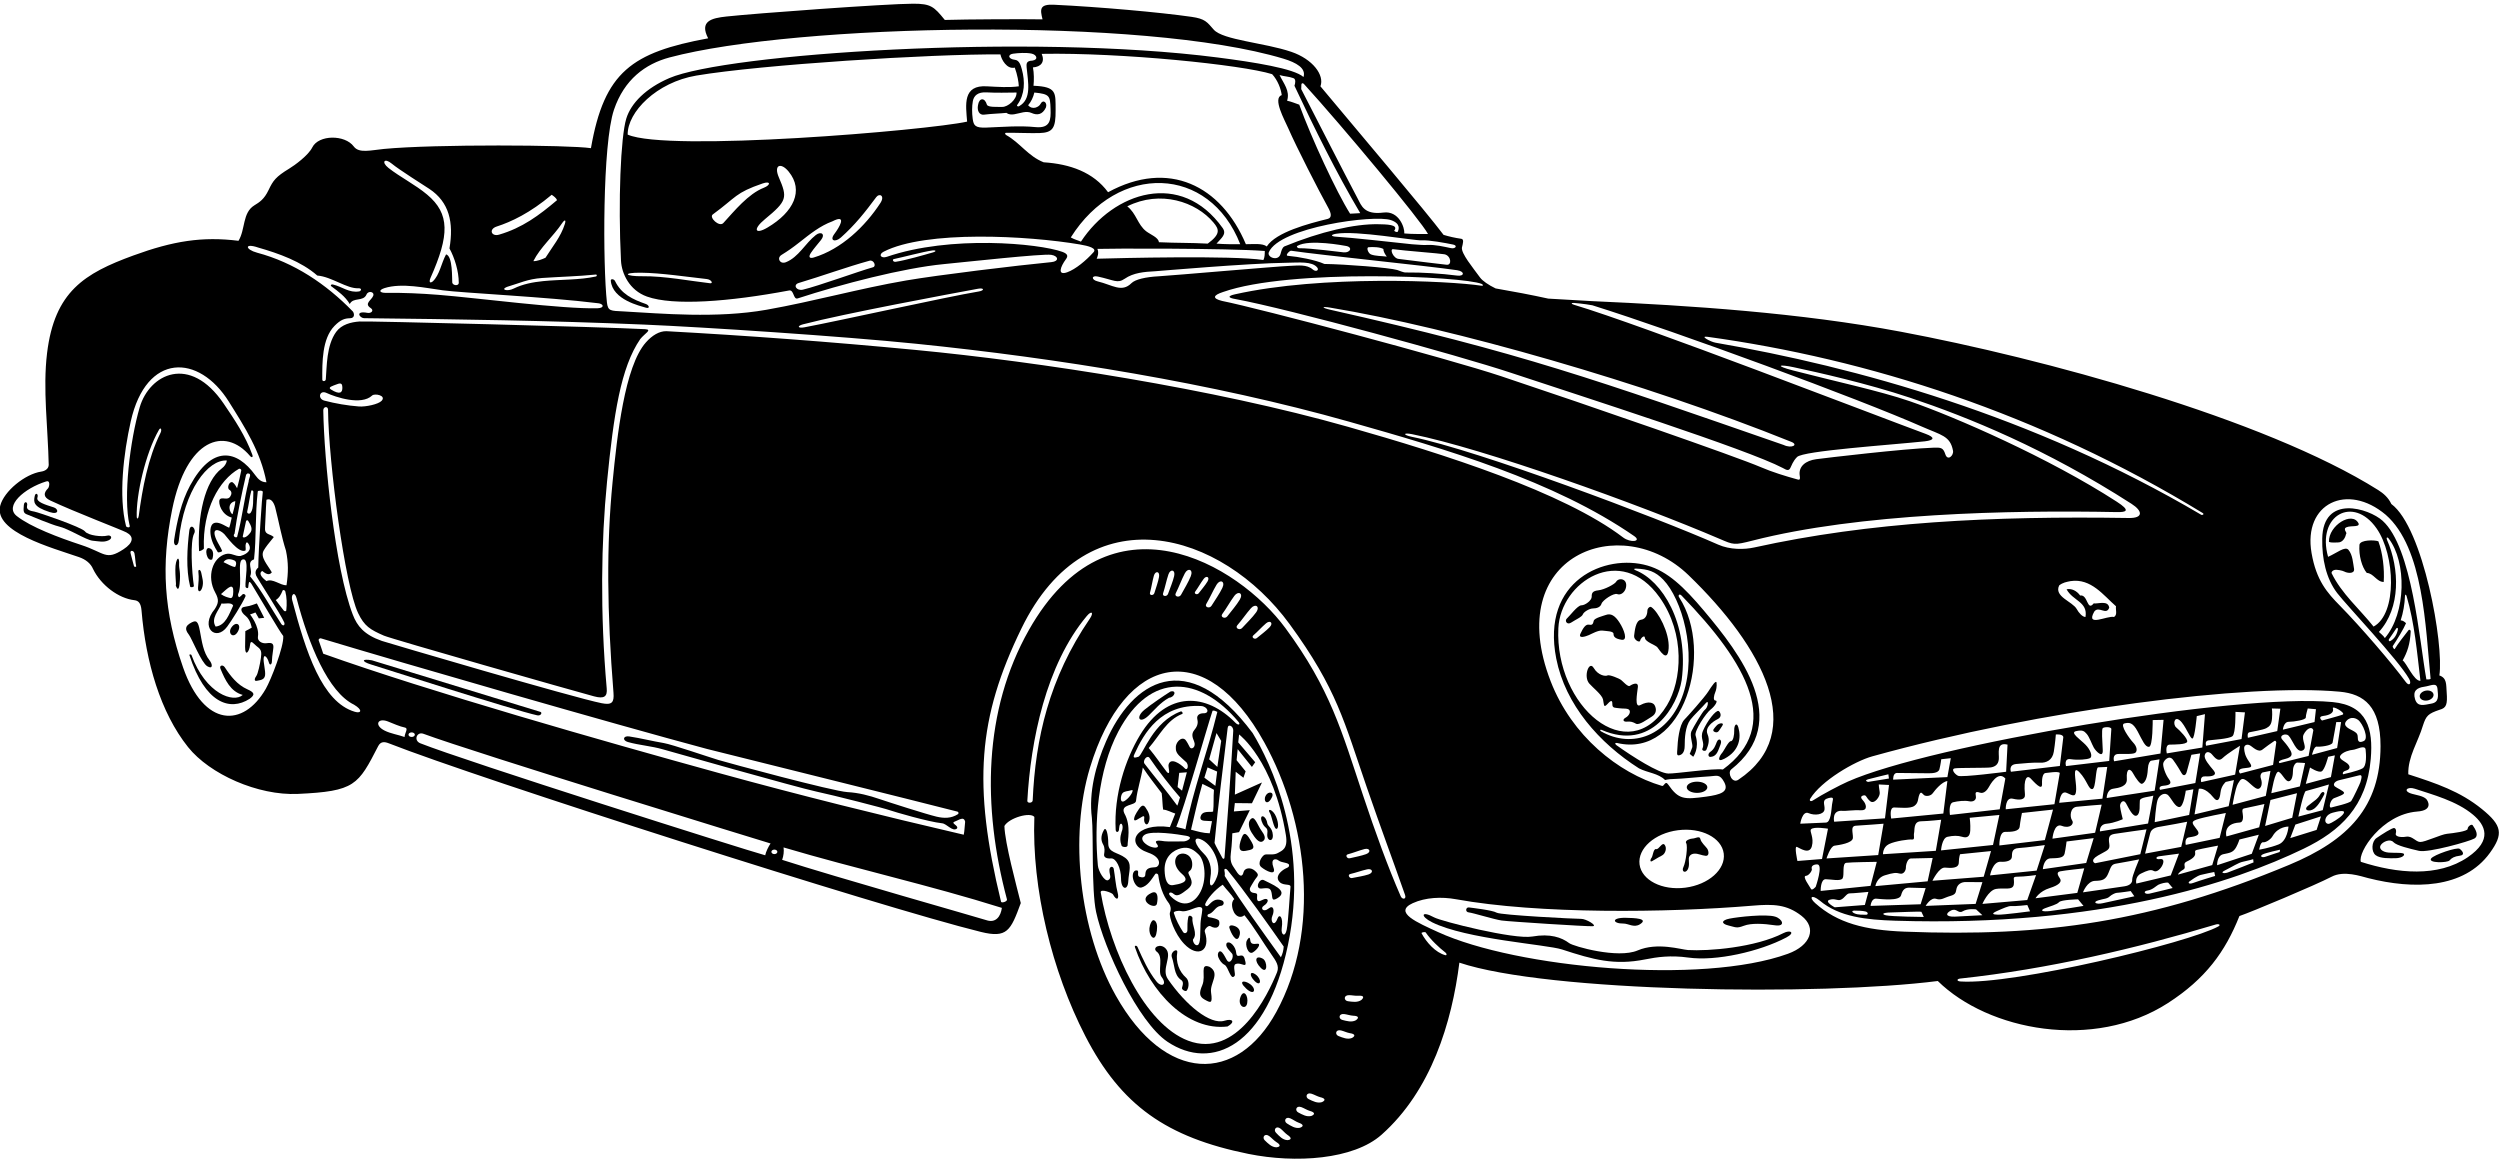<?xml version="1.0" encoding="UTF-8"?>
<svg xmlns="http://www.w3.org/2000/svg" xmlns:xlink="http://www.w3.org/1999/xlink" width="509pt" height="236pt" viewBox="0 0 509 236" version="1.1">
<g id="surface1">
<path style=" stroke:none;fill-rule:nonzero;fill:rgb(0%,0%,0%);fill-opacity:1;" d="M 505.336 164.742 C 500.855 161.098 496 159.484 490.328 157.645 C 490.215 154.078 492.34 151.031 493.316 147.699 C 493.965 145.727 494.34 145.305 496.719 144.504 C 498.074 144.137 498.336 143.453 498.141 140.914 C 498.023 139.363 498.207 138.039 496.652 137.52 C 497.629 131.332 493.391 107.418 486.879 102.617 C 486.273 101.316 485.266 100.445 484.203 99.777 C 460.914 85.121 415.512 72.895 387.027 67.543 C 366.508 63.684 344.16 62.203 324.195 61.312 C 323.906 61.301 319.062 61.02 315.223 60.797 C 311.961 60.078 308.004 59.32 304.504 58.723 C 303.062 58.023 301.848 57.191 301.355 56.523 C 299.836 54.445 297.477 51.602 297.648 50.406 C 297.863 49.496 298.094 48.77 297.562 48.625 C 296.141 48.418 295.059 48.164 293.91 47.82 C 290.223 42.93 276.945 27.293 268.84 17.574 C 269.703 15.289 267.262 12.039 262.926 10.559 C 257.41 8.676 248.996 8.164 247.117 6.035 C 245.742 4.465 245.359 3.824 242.605 3.43 C 236.098 2.496 223.848 1.406 214.59 0.965 C 211.621 0.824 211.746 1.895 212.262 3.941 C 208.551 3.871 196.766 3.922 192.363 4.062 C 190.152 1.332 189.523 0.75 185.91 0.754 C 180.523 0.762 153.668 2.73 147.891 3.363 C 144.883 3.691 142.352 4.281 144.18 7.801 C 128.691 10.668 123.027 14.59 120.316 30.168 C 115.93 29.496 88.562 29.332 78.172 30.324 C 75.492 30.582 73.098 31.266 72.035 29.832 C 70.207 27.363 64.863 27.422 63.582 30.012 C 62.766 31.648 59.98 33.668 58.906 34.316 C 56.152 35.988 55.598 36.762 54.688 38.68 C 53.77 40.605 52.844 41.156 51.766 41.824 C 49.336 43.328 49.973 46.727 48.559 49.027 C 41.207 48.109 35.266 49.051 27.145 52.02 C 17.199 55.656 11.109 59.352 9.582 71.895 C 8.691 79.199 9.77 87.16 9.918 94.656 C 9.891 95.477 9.141 95.906 8.418 96.012 C 5.082 96.508 0.797 100.023 0.043 102.965 C -1.328 108.32 10.594 111.527 16.082 113.426 C 17.484 113.91 18.484 114.75 18.938 115.832 C 20.574 119.188 24.168 121.836 27.359 122.199 C 28.145 122.289 28.684 122.723 28.816 124.309 C 29.676 134.723 32.648 145.055 38.293 152.113 C 42.703 157.629 52.512 162.008 60.633 161.641 C 72.309 161.105 72.906 159.855 77.02 151.871 C 77.539 150.918 78.309 151 79.199 151.352 C 97.383 158.508 179.348 184.734 199.703 189.738 C 205.055 191.055 205.766 189.5 207.832 183.863 C 206.93 180.219 204.598 171.676 204.496 168.168 C 205.461 166.5 209.773 165.277 210.594 166.328 C 210.051 180.961 214.18 197.727 220.949 210.898 C 228.246 225.098 237.531 231.559 254.176 234.934 C 263.785 236.883 275.566 236.105 281.281 231.031 C 291.406 222.039 295.59 208.188 297.129 195.996 C 315.039 202.027 370.484 202.797 394.535 199.734 C 404.836 209.852 426.289 213.965 441.391 204.223 C 449.055 199.277 453.059 193.777 455.945 186.508 C 458.473 185.648 471.355 180.242 474.688 178.516 C 477.207 177.172 480.668 178.406 482.18 178.789 C 491.375 181.121 501.633 180.988 506.945 173.645 C 509.734 169.793 509.422 168.066 505.336 164.742 Z M 496.273 140.262 C 496.418 141.699 496.633 142.965 495.055 143.25 C 493.48 143.539 492.211 143.996 491.703 142.344 C 491.203 140.691 492.059 140.027 493.551 139.824 C 494.957 139.629 496.133 138.824 496.273 140.262 Z M 490.359 128.324 C 489.473 129.477 488.152 131.137 487.562 132.141 C 487.465 132.312 487.062 131.691 487.18 131.523 C 487.969 130.355 489.418 127.988 489.867 126.883 C 489.582 126.594 489.156 126.293 488.777 126.309 C 489.285 124.785 489.605 122.926 489.652 121.359 C 489.664 120.977 489.867 120.988 489.977 121.352 C 491.602 126.852 492.102 132.73 492.801 138.613 C 491.48 138.727 489.926 134.875 489.18 134.473 C 490.129 132.754 490.688 131.18 490.82 128.551 C 490.832 128.273 490.547 128.09 490.359 128.324 Z M 478.148 111.953 C 477.461 111.133 475.789 112.59 473.996 113.371 C 471.613 104.902 479.133 100.785 483.871 107.586 C 487.672 113.035 488.105 124.961 483.258 127.574 C 480.383 123.949 476.758 120.902 474.688 116.648 C 474.762 116.25 475.031 116.121 475.348 116.035 C 475.766 115.93 476.914 116.156 477.309 116.371 C 477.961 116.723 479.41 116.879 479.289 115.844 C 479.07 114.621 479.016 112.992 478.148 111.953 Z M 486.004 109.938 C 485.793 109.457 486.023 109.246 486.328 109.637 C 490.004 114.383 489.922 124.82 485.555 129.914 C 485.27 129.41 484.691 129.012 484.348 128.664 C 488.812 123.777 488.562 115.793 486.004 109.938 Z M 486.383 130.156 C 486.867 129.426 487.41 128.711 487.871 127.961 C 488.008 127.738 488.266 127.82 488.219 128.117 C 488.062 129.047 487.551 130.09 486.621 130.539 C 486.438 130.629 486.258 130.348 486.383 130.156 Z M 485.73 104.805 C 493.477 111.574 493.828 127.758 494.871 138.211 C 494.641 138.383 494.297 138.324 494.008 138.324 C 492.586 130.449 491.137 111.469 485.086 106.016 C 482.336 103.535 472.938 100.527 472.805 109.719 C 472.746 113.734 473.559 117.754 475.863 120.762 C 477.809 123.305 488.266 134.285 490.5 138.219 C 491.039 139.168 490.527 139.828 489.797 138.828 C 487.113 135.16 480.586 127.559 476.41 123.32 C 473.844 120.711 471.602 118.211 470.633 112.602 C 468.875 102.438 477.938 98.23 485.73 104.805 Z M 347.625 68.57 C 380.219 73.074 415.098 84.086 448.465 104.449 C 448.871 104.699 448.391 104.941 448.172 104.812 C 413.805 84.527 377.77 74.703 349.277 69.773 C 348.305 69.613 345.945 68.348 347.625 68.57 Z M 426.273 122.855 C 424.895 124.582 425.125 120.961 423.516 121.246 C 422.824 120.27 421.73 119.754 420.754 119.98 C 422.02 122.34 425.125 122.512 424.605 125.617 C 423.973 125.617 423.227 124.754 422.824 124.008 C 421.961 122.453 418.109 121.477 419.258 119.18 C 420.008 118.602 420.695 118.488 421.559 118.316 C 425.758 117.684 428.285 121.246 430.816 123.434 C 430.699 124.18 431.16 125.156 430.414 125.617 C 429.09 125.273 424.551 127.801 426.391 124.523 C 427.309 123.262 428.859 125.387 429.438 123.719 C 429.207 122.168 427.195 122.973 426.273 122.855 Z M 357.191 111.457 C 355.125 111.914 352.227 111.949 349.812 110.879 C 337.359 105.367 300.984 91.695 287.473 88.941 C 285.578 88.555 285.664 88.031 287.48 88.395 C 302.109 91.324 333.566 102.617 350.168 109.734 C 352.961 110.93 353.031 111.035 356.844 110.059 C 378.59 104.504 409.133 103.828 430.93 104.262 C 433.012 104.305 433.801 103.977 430.973 102.145 C 417.199 93.227 398.039 84.859 388.75 81.66 C 382.727 79.59 373.105 77.516 365.094 75.434 C 361.203 74.426 362.277 74.141 365.188 74.766 C 370.16 75.832 380.121 78.055 388.84 80.965 C 400.863 84.984 416.598 91.406 433.973 102.574 C 436.293 104.062 436.383 105.512 433.445 105.465 C 405.547 105.031 380.711 106.266 357.191 111.457 Z M 372.34 162.473 C 373.574 162.188 373.145 162.715 373.004 163.781 C 372.859 164.844 372.785 167.434 371.766 167.477 C 370.402 167.535 366.531 167.707 366.531 167.707 C 366.531 167.707 366.941 165 368.23 165.559 C 369.52 166.113 371.324 165.848 371.469 164.844 C 371.613 163.836 370.742 162.848 372.34 162.473 Z M 379.352 163.027 C 378.816 162.465 378.758 162.105 379.398 161.949 C 380.035 161.797 379.898 162.402 380.762 163.121 C 381.625 163.84 382.855 162.117 382.711 161.324 C 382.566 160.535 382.516 159.715 382.516 159.715 L 384.602 159.82 L 383.781 166.613 L 373.434 167.305 C 373.434 167.305 372.855 164.832 375.227 165.094 C 375.73 165.148 377.398 164.891 378.906 164.965 C 380.418 165.035 379.887 163.59 379.352 163.027 Z M 380.398 158.652 C 381.426 158.363 384.473 157.645 384.473 157.645 L 384.586 158.508 L 380.332 159.199 C 380.332 159.199 379.375 158.941 380.398 158.652 Z M 408.734 151.605 L 408.449 157.129 C 408.449 157.129 399.379 158.312 398.656 157.953 C 397.938 157.594 397.195 156.582 397.984 156.438 C 398.773 156.293 404.555 156.383 405.348 156.242 C 406.137 156.102 406.859 155.719 406.961 154.57 C 407.059 153.418 406.379 151.02 408.734 151.605 Z M 424.605 151.621 C 423.539 150.531 421.383 149.152 422.676 148.863 C 423.969 148.578 424.32 148.805 424.859 149.43 C 425.402 150.059 425.883 151.48 426.297 152.215 C 426.711 152.953 428.219 154.504 428.121 152.711 C 428.023 150.918 427.867 148.52 428.109 148.262 C 428.352 148.004 429.727 147.918 429.871 148.383 L 429.438 154.93 L 420.641 155.977 C 420.641 155.977 420.148 154.344 421.59 154.57 C 423.023 154.793 424.93 154.656 425.52 154.352 C 426.105 154.051 425.672 152.711 424.605 151.621 Z M 434.312 151.188 C 433.578 150.406 431.512 147.535 432.508 147.297 C 433.5 147.055 434.23 147.055 435.23 148.926 C 436.227 150.801 436.754 152.125 437.543 152.055 C 438.336 151.98 438.289 146.605 438.289 146.605 L 440.504 146.562 L 439.871 153.418 L 430.43 155 C 430.43 155 429.938 153.551 431.297 153.508 C 432.652 153.465 434.469 153.629 434.828 153.195 C 435.188 152.766 435.047 151.965 434.312 151.188 Z M 443.074 148.105 C 442.363 147.52 442.648 145.727 443.797 146.664 C 444.945 147.598 445.91 150.465 446.387 150.363 C 446.859 150.262 447.262 145.801 447.262 145.801 L 448.93 145.398 L 448.398 152.195 L 441.164 153.391 C 441.164 153.391 440.738 151.633 441.742 151.605 C 442.746 151.582 445.09 151.605 445.305 151.031 C 445.523 150.457 443.785 148.688 443.074 148.105 Z M 455.141 144.938 L 457.07 145.039 L 456.375 150.473 L 449.16 151.836 C 449.16 151.836 448.824 150.863 449.617 150.746 C 450.41 150.629 453.859 150.453 454.535 149.879 C 455.215 149.301 455.141 144.938 455.141 144.938 Z M 462.555 144.246 L 464.281 144.289 L 463.648 148.848 L 457.672 150.211 C 457.672 150.211 457.449 149.227 457.953 149.098 C 458.461 148.969 460.727 148.629 461.414 148.258 C 462.102 147.891 462.477 147.496 462.578 146.305 C 462.68 145.109 462.555 144.246 462.555 144.246 Z M 466.18 152.527 C 465.746 151.809 465.09 151.039 464.707 150.617 C 463.852 149.68 465.43 149.25 465.934 149.754 C 466.762 150.582 467.543 153.316 468.766 152.816 C 469.988 152.312 468.449 150.684 469.023 149.539 C 469.602 148.391 470.672 147.742 470.996 148.676 L 470.031 153.906 L 464.137 155.371 C 464.137 155.371 463.352 154.961 465.223 154.531 C 467.09 154.098 466.609 153.246 466.18 152.527 Z M 474.977 144.246 C 474.727 143.496 477.785 145.207 476.93 145.512 C 476.074 145.82 472.762 146.699 472.762 146.699 C 472.762 146.699 471.746 145.906 473.055 145.758 C 474.367 145.613 475.25 145.066 474.977 144.246 Z M 479.094 152.66 C 479.766 152.613 481.535 151.547 481.641 152.625 C 481.734 153.551 481.922 155.918 480.996 156.449 C 480.07 156.984 477.047 157.645 477.047 157.645 C 477.047 157.645 476.738 157.137 477.652 156.891 C 478.57 156.641 478.531 155.973 477.953 155.473 C 477.379 154.969 476.023 154.512 476.527 153.793 C 477.031 153.074 478.426 152.707 479.094 152.66 Z M 477.734 146.777 C 478.672 145.699 479.824 146.344 480.109 146.566 C 481.082 147.324 482.348 150.367 481.27 150.871 C 480.191 151.371 480.035 150.828 480.035 150.035 C 480.035 149.246 479.512 149.051 479.012 148.754 C 478.512 148.457 476.801 147.855 477.734 146.777 Z M 463.934 171.922 C 462.137 172.641 459.969 172.996 459.969 172.996 C 459.969 172.996 460.188 171.418 460.762 171.488 C 461.336 171.559 462.316 170.91 462.699 170.238 C 463.852 168.223 465.938 168.293 465.938 168.293 C 465.938 168.293 465.73 171.203 463.934 171.922 Z M 464.223 172.996 L 464.137 173.473 C 464.137 173.473 462.059 174.137 461.266 174.426 C 460.477 174.711 460.023 174.293 460.68 173.957 C 461.336 173.621 464.223 172.996 464.223 172.996 Z M 458.461 173.832 L 451.402 176.16 C 451.402 176.16 451.352 174.211 452.645 173.922 C 453.938 173.637 454.668 173.617 455.297 172.465 C 455.727 171.676 455.945 170.926 455.945 170.926 L 459.898 169.949 Z M 458.82 175.586 C 458.82 175.586 454.434 177.352 453.57 177.641 C 452.711 177.926 451.992 177.711 452.945 177.242 C 454.504 176.477 455.73 175.629 456.676 175.445 C 457.617 175.262 458.75 174.934 458.75 174.934 Z M 450.41 176.133 L 443.438 178.07 C 443.438 178.07 443.492 177.648 444.551 177.031 C 445.234 176.633 444.258 175.859 445.184 175.43 C 448.18 174.047 446.168 173.328 447.312 173.035 C 448.309 172.781 451.594 172.168 451.594 172.168 Z M 451 178.344 C 451 178.344 447.848 179.281 446.539 179.766 C 445.664 180.086 445.387 179.738 445.805 179.434 C 446.145 179.184 447.316 178.344 448.035 178.141 C 448.754 177.941 450.824 177.539 450.824 177.539 Z M 441.969 178.234 L 434.957 179.898 C 434.957 179.898 434.59 178.512 435.895 177.863 C 437.203 177.219 437.914 176.977 438.461 177.305 C 439.008 177.637 439.699 177.113 440.133 176.395 C 440.562 175.676 440.707 174.766 439.773 174.91 C 438.84 175.055 438.84 174.453 439.566 174.344 C 440.289 174.234 443.641 173.801 443.641 173.801 Z M 442.359 180.801 C 442.359 180.801 438.637 181.73 437.629 181.945 C 436.621 182.16 436.25 181.449 437.258 181.305 C 438.262 181.16 438.965 180.395 439.414 180.148 C 439.867 179.906 441.051 179.582 441.453 179.723 Z M 434.113 179.078 C 434.172 179.727 433.66 180.297 432.516 180.457 C 431.367 180.613 424.09 181.68 424.09 181.68 C 424.09 181.68 424.965 179.367 426.551 179.344 C 428.141 179.316 428.746 179.066 429.289 177.719 C 429.832 176.367 429.922 175.961 430.938 175.816 C 431.953 175.668 435.531 174.969 435.531 174.969 C 435.531 174.969 434.059 178.434 434.113 179.078 Z M 434.555 182.484 C 434.555 182.484 429.359 183.613 428.066 183.902 C 426.773 184.188 425.992 183.688 427.195 183.316 C 428.43 182.938 428.984 183.043 429.582 182.48 C 429.887 182.195 430.637 181.801 430.945 181.785 C 431.793 181.738 433.812 181.422 433.812 181.422 Z M 412.746 183.246 L 403.617 184.035 C 403.617 184.035 404.797 181.277 406.379 180.988 C 407.961 180.703 409.785 181.348 410.004 180.129 C 410.219 178.906 409.516 178.484 410.809 178.492 C 412.105 178.5 414.543 178.164 414.543 178.164 Z M 413.32 185.547 C 413.32 185.547 407.934 186.262 406.781 186.23 C 405.633 186.203 405.43 186.004 406.574 185.488 C 407.719 184.977 408.945 184.434 409.441 184.477 C 410.289 184.555 412.762 184.266 412.762 184.266 Z M 402.238 184.035 L 392.062 184.441 C 392.062 184.441 393.109 182.641 394.188 183 C 395.266 183.359 395.797 182.773 397.09 182.414 C 398.383 182.055 398.152 181.551 398.371 180.832 C 398.586 180.113 399.234 179.555 400.312 179.582 C 401.391 179.605 403.617 179.609 403.617 179.609 Z M 403.617 186.336 C 403.617 186.336 398.949 186.594 398.012 186.629 C 396.07 186.695 396.082 185.953 397.23 185.379 C 398.383 184.805 398.684 186.094 399.594 185.547 C 400.672 184.898 402.332 185.152 402.332 185.152 Z M 391.039 184.109 L 380.848 184.441 C 380.848 184.441 380.98 182.898 381.984 182.969 C 382.992 183.043 386.727 183.527 387.059 182.277 C 387.391 181.023 387.941 180.703 388.812 180.73 C 389.684 180.758 392.062 180.816 392.062 180.816 Z M 391.688 186.695 C 391.688 186.695 385.098 186.625 383.977 186.355 C 382.992 186.121 383.336 185.805 385.012 185.777 C 387.016 185.738 390.781 185.531 391.199 185.648 Z M 379.684 184.254 L 373.547 184.727 C 373.547 184.727 371.348 183.551 372.5 183.195 C 373.648 182.836 374.062 183.492 374.816 183.172 C 375.57 182.852 375.945 181.879 376.594 181.891 C 377.242 181.902 380.406 181.59 380.406 181.59 Z M 379.902 186.242 C 379.395 186.219 378.32 186.305 377.602 185.973 C 376.883 185.645 377.098 185.402 377.527 185.402 C 378.363 185.402 379.242 185.434 379.82 185.578 C 380.395 185.723 380.406 186.266 379.902 186.242 Z M 370.691 181.395 C 370.691 181.395 370.629 179.008 371.707 179.008 C 372.785 179.008 374.816 179.512 375.176 178.793 C 375.535 178.074 375.023 175.797 375.887 175.668 C 376.75 175.539 382.113 175.469 382.113 175.469 L 380.84 180.363 Z M 368.719 168.855 C 369.262 168.223 372.18 168.727 372.18 168.727 L 370.961 174.895 L 365.957 175.297 C 365.957 175.297 365.27 172.199 365.844 172.422 C 366.414 172.645 368.387 174.105 368.891 172.309 C 369.391 170.512 368.359 169.273 368.719 168.855 Z M 401.031 166.5 L 407.07 165.926 L 405.777 172.039 L 395.195 173.141 C 395.195 173.141 395.359 170.629 396.504 170.375 C 397.645 170.121 398.59 170.09 399.523 170.379 C 400.457 170.664 401.078 170.383 401.145 169.086 C 401.215 167.793 401.031 166.5 401.031 166.5 Z M 421.875 167.023 C 421.371 166.305 421.461 164.414 422.828 164.258 C 424.195 164.098 427.902 163.824 427.902 163.824 L 426.562 169.547 L 417.879 170.754 C 417.879 170.754 418.137 167.496 419.789 168.145 C 421.445 168.789 422.379 167.742 421.875 167.023 Z M 431.641 164.121 C 431.605 163.477 432.316 162.578 432.863 163.559 C 433.41 164.539 434.273 166.465 435.066 166.035 C 435.855 165.602 435.566 163.695 435.672 162.992 C 435.777 162.289 437.703 162.254 438.418 161.984 L 437.344 167.672 L 427.551 169.273 C 427.551 169.273 427.348 167.848 428.93 167.707 C 430.512 167.562 432.195 166.785 432.195 166.785 C 432.195 166.785 431.68 164.766 431.641 164.121 Z M 460.34 158.594 C 459.98 157.586 460.66 157.27 460.66 157.27 L 462.27 156.953 L 461.309 162.051 L 454.562 163.855 C 454.562 163.855 455.066 160.574 455.641 159.551 C 456.219 158.531 456.512 158.391 457.23 158.824 C 457.949 159.254 459.125 160.676 459.746 160.617 C 460.367 160.562 460.699 159.598 460.34 158.594 Z M 453.758 164.141 L 446.809 165.809 L 447.68 160.605 C 447.68 160.605 448.898 160.176 450.691 162.41 C 451.492 163.414 451.945 162.82 452.09 161.383 C 452.234 159.945 453.168 159.199 453.168 159.199 L 454.828 158.824 Z M 447.246 166.859 C 448.754 166.34 453.184 165.523 453.184 165.523 L 451.918 170.59 L 445.02 172.02 C 445.02 172.02 444.699 170.68 445.613 170.5 C 446.523 170.32 448.188 170.238 447.41 169.078 C 446.637 167.914 445.742 167.379 447.246 166.859 Z M 445.711 165.926 L 438.695 167.395 C 438.695 167.395 438.938 163.961 439.27 162.906 C 439.602 161.852 440.777 161.18 441.496 161.973 C 442.215 162.762 442.863 164.316 443.723 164.316 C 444.586 164.316 445.02 160.98 445.02 160.98 L 446.57 160.691 Z M 440 168.281 C 440.797 168.18 445.305 167.305 445.305 167.305 L 444.098 172.422 L 436.738 173.801 C 436.738 173.801 437.504 170.613 437.789 169.605 C 438.078 168.598 439.199 168.387 440 168.281 Z M 417.492 174.762 C 418.941 174.707 420.137 174.738 420.352 173.801 C 420.566 172.867 420.754 171.328 420.754 171.328 L 426.273 170.641 L 424.75 175.699 L 415.926 176.965 C 415.926 176.965 416.039 174.82 417.492 174.762 Z M 414.66 177.254 L 405.172 178.23 C 405.172 178.23 405.703 175.34 407.355 175.453 C 408.586 175.535 409.562 175.199 409.617 174.477 C 409.672 173.754 409.508 172.75 411.023 172.664 C 412.543 172.578 416.328 172.059 416.328 172.059 Z M 427.16 174.176 C 429 173.098 429.656 173.109 429.453 171.816 C 429.25 170.523 429.375 169.969 430.527 169.777 C 431.684 169.586 437.027 168.855 437.027 168.855 L 435.766 173.914 L 426.562 175.758 C 426.562 175.758 425.32 175.254 427.16 174.176 Z M 416.328 171.043 L 407.07 172.137 C 407.07 172.137 406.996 169.375 408.219 169.375 C 409.441 169.375 411.102 169.348 411.211 168.281 C 411.316 167.215 411.668 165.523 411.668 165.523 L 417.992 164.832 Z M 396 176.645 C 397.219 176.75 398.789 176.844 398.812 175.629 C 398.84 174.414 399.078 173.918 399.078 173.918 L 405.371 173.277 L 403.883 178.504 L 393.441 179.324 C 393.441 179.324 394.781 176.539 396 176.645 Z M 392.465 179.438 L 381.828 180.414 C 381.828 180.414 382.062 178.73 383.777 178.207 C 385.496 177.684 386.012 177.641 386.801 177.859 C 387.59 178.074 388.051 177.211 388.039 176.633 C 388.023 176.059 388.391 174.789 389.035 174.789 C 389.684 174.789 393.492 174.684 393.492 174.684 Z M 417.305 180.816 C 419.387 180.172 419.805 179.465 419.414 178.875 C 419.023 178.281 418.574 177.594 419.441 177.406 C 420.305 177.215 424.355 176.789 424.355 176.789 L 422.938 181.793 L 414.43 182.887 C 414.43 182.887 415.219 181.465 417.305 180.816 Z M 416.352 184.922 C 417.367 184.52 418.785 184.184 419.219 183.68 C 419.648 183.176 423.098 183.105 423.098 183.105 L 424.203 184.441 C 424.203 184.441 419.223 185.27 417.426 185.484 C 415.629 185.699 415.336 185.324 416.352 184.922 Z M 453.301 170.301 C 453.301 170.301 452.492 167.648 456.016 167.465 C 456.758 167.422 456.73 166.316 456.613 165.652 C 456.5 164.992 456.453 164.66 457.043 164.562 C 457.633 164.461 461.035 163.695 461.035 163.695 L 459.969 168.441 Z M 461.176 168.168 L 462.27 162.879 L 467.672 161.496 L 466.695 166.5 Z M 462.441 161.496 C 462.441 161.496 463.199 156.66 463.988 157.16 C 464.781 157.664 465.309 159.133 465.996 159.062 C 466.688 158.992 466.84 157.797 466.852 156.867 C 466.863 155.938 467.363 155.27 467.723 155.262 C 468.082 155.25 469.312 155.355 469.312 155.355 L 468.25 160.117 Z M 467.34 167.883 L 472.551 166.211 L 471.66 168.973 L 466.293 170.641 Z M 467.945 166.262 C 467.945 166.262 469.023 161.133 469.473 161.055 C 469.922 160.973 474.172 159.719 474.172 159.719 L 472.906 164.949 Z M 469.457 159.598 L 470.32 156.266 C 470.32 156.266 472.051 157.406 472.695 157.047 C 473.344 156.691 474.012 154.082 474.012 154.082 L 475.379 153.793 L 474.574 158.219 Z M 473.48 166.715 C 473.707 166.008 474.34 165.613 474.914 165.473 C 475.488 165.332 478.152 164.559 476.93 165.926 C 476.316 166.609 474.645 167.602 474.215 167.719 C 473.781 167.832 473.254 167.422 473.48 166.715 Z M 474.641 164.406 C 474.047 164.566 474.414 162.832 475.234 162.504 C 476.055 162.172 477.363 161.773 477.246 161.387 C 477.133 160.996 475.809 160.477 475.379 160.117 C 474.945 159.758 475.258 159.109 476.207 158.863 C 477.156 158.621 479.621 158.059 480.328 157.859 C 481.031 157.66 480.836 158.375 480.578 159.258 C 480.496 159.543 479.059 162.613 478.711 163.082 C 478.359 163.547 475.234 164.246 474.641 164.406 Z M 474.918 151.191 C 475.059 150.543 475.664 147.008 475.664 147.008 L 476.645 147.008 L 475.84 152.297 L 470.723 153.676 C 470.723 153.676 471.117 151.922 471.699 152.012 C 472.277 152.098 474.777 151.84 474.918 151.191 Z M 471.238 147.008 L 464.797 148.559 C 464.797 148.559 464.93 146.957 466.008 146.957 C 467.086 146.957 469.469 146.574 469.457 146.086 C 469.445 145.602 469.859 144.246 469.859 144.246 L 471.527 144.395 Z M 458.039 151.73 C 458.621 152.008 459.742 153.34 460.652 152.602 C 461.27 152.098 462.391 151.316 463.039 150.875 C 463.34 150.668 463.453 151.133 463.453 151.133 L 462.797 155.738 L 456.078 157.488 C 456.078 157.488 455.297 156.652 456.664 156.438 C 458.027 156.223 458.879 156.441 457.957 155.145 C 457.035 153.848 456.969 153.098 456.91 152.41 C 456.855 151.719 457.461 151.453 458.039 151.73 Z M 450.109 153.359 C 450.613 153.719 451.414 155.375 452.492 154.367 C 453.57 153.359 456.059 151.836 456.059 151.836 L 455.066 157.715 L 448.18 159.238 C 448.18 159.238 447.742 157.996 449.043 158.066 C 450.348 158.141 451.531 157.859 450.68 156.844 C 449.828 155.828 448.695 154.523 448.883 153.773 C 449.07 153.027 449.609 153 450.109 153.359 Z M 442.438 154.703 C 443.23 155.781 443.887 156.91 444.203 157.461 C 444.52 158.012 445.02 157.945 445.215 157.164 C 445.41 156.383 446.168 153.676 446.168 153.676 L 447.949 153.391 L 446.973 159.426 L 439.785 160.809 C 439.785 160.809 439.301 160.062 440.488 159.973 C 441.676 159.879 442.316 159.578 441.598 158.641 C 440.883 157.707 440.289 155.957 440.445 155.367 C 440.605 154.777 441.645 153.629 442.438 154.703 Z M 433.023 158.594 C 432.871 156.293 433.734 156.438 434.242 157.367 C 434.875 158.527 435.758 159.734 436.129 159.578 C 437.113 159.168 437.258 157.363 437.312 156.438 C 437.367 155.512 437.691 154.938 437.98 154.879 C 438.273 154.816 439.672 154.598 439.672 154.598 L 438.695 160.98 L 428.918 162.473 C 428.918 162.473 428.918 160.777 430.219 160.59 C 431.523 160.402 433.125 160.09 433.023 158.594 Z M 420.812 161.441 C 422.18 162.09 422.664 162.332 422.711 160.676 C 422.754 159.023 421.793 155.582 423.375 157.234 C 424.957 158.887 425.199 160.734 425.988 160.66 C 426.777 160.59 426.621 156.234 427.195 156.227 C 427.773 156.219 429.035 156.148 429.035 156.148 L 428.055 162.609 L 419.258 163.453 C 419.258 163.453 419.449 160.793 420.812 161.441 Z M 419.383 155.953 L 409.426 157.129 C 409.426 157.129 408.859 155.688 410.527 155.547 C 412.195 155.402 414.039 155.215 415.336 155.285 C 416.629 155.355 417.875 154.781 418.152 153.062 C 418.434 151.344 418.57 149.539 418.57 149.539 C 418.57 149.539 420.066 149.387 420.09 150.109 Z M 409.797 162.617 C 411.305 162.977 412.387 162.836 412.277 161.719 C 411.949 158.391 412.746 157.801 413.395 158.449 C 414.039 159.098 415.828 161.211 415.758 159.613 C 415.695 158.09 416.059 157.402 416.488 157.383 C 416.914 157.359 418.957 156.984 419.375 157.355 L 418.281 163.738 L 408.367 164.77 C 408.367 164.77 408.285 162.258 409.797 162.617 Z M 400.902 163.137 C 401.734 163.324 402.43 162.906 402.285 162.113 C 402.137 161.324 402.238 161.086 403.102 161.383 C 403.965 161.68 404.633 160.754 404.871 160.336 C 405.113 159.914 406.777 156.773 408.289 158.508 L 407.141 164.773 L 397.008 165.926 C 397.008 165.926 396.652 163.59 397.652 163.34 C 398.652 163.09 400.066 162.953 400.902 163.137 Z M 396.488 158.219 L 385.449 158.738 C 385.449 158.738 385.363 157.375 386.227 157.375 C 387.09 157.375 391.68 157.438 392.473 157.438 C 393.262 157.438 394.648 157.457 394.871 156.602 C 395.094 155.75 395.238 154.582 395.238 154.582 L 397.18 154.367 Z M 385.648 164.402 C 386.727 164.402 388.926 164.711 389.785 164.062 C 390.648 163.418 390.434 162.68 390.766 161.832 C 391.098 160.984 391.367 161.574 391.719 161.875 C 392.074 162.172 393.066 162.125 393.516 161.492 C 393.969 160.863 395.363 159.168 396.484 159.023 L 395.664 165.637 L 385.047 166.66 C 385.047 166.66 384.574 164.398 385.648 164.402 Z M 389.301 170.926 C 389.949 171 389.562 170.168 389.707 169.594 C 389.852 169.02 389.531 167.246 391.113 167.215 C 392.691 167.18 395.223 166.902 395.223 166.902 L 394.133 173.227 L 383.379 173.918 C 383.379 173.918 383.297 172.492 384.594 171.859 C 385.895 171.227 388.656 170.855 389.301 170.926 Z M 373.504 172.18 C 374.367 172.055 377.191 171.684 377.25 170.605 C 377.305 169.527 376.668 168.168 377.891 168.113 C 379.113 168.059 383.492 167.707 383.492 167.707 L 382.402 174.09 L 371.879 174.781 C 371.879 174.781 372.641 172.305 373.504 172.18 Z M 326.094 148.609 C 336.316 153.047 341.59 143.625 342.383 138.496 C 343.934 126.773 338.285 118.184 333.035 116.121 C 332.562 115.938 332.656 115.742 333.113 115.766 C 335.57 115.879 336.996 116.328 338.645 118.027 C 342.406 121.934 345.57 132.68 342.695 141.281 C 339.848 149.793 332.336 152.543 325.961 148.898 C 325.68 148.742 325.777 148.473 326.094 148.609 Z M 317.281 127.902 C 317.73 118.488 330.008 110.492 337.895 121.621 C 343.18 129.074 342.43 138.559 339.395 143.59 C 331.5 156.672 316.523 143.758 317.281 127.902 Z M 329.242 151.273 C 342.848 154.492 349.066 132.816 341.922 121.688 C 341.535 121.184 341.949 120.824 342.355 121.246 C 355.898 135.207 362.863 147.859 350.777 156.668 C 348.879 156.379 341.148 157.543 339.648 157.492 C 337.68 157.426 332.445 154.098 329.113 151.723 C 328.715 151.438 328.84 151.176 329.242 151.273 Z M 352.461 156.668 C 364.934 146.852 354.359 133.176 346.898 124.309 C 342.84 119.488 339.504 116.324 335.418 115.145 C 326.887 112.68 313.699 118.105 316.852 134.086 C 318.699 143.473 325.598 151.277 333.699 156.438 C 335.48 157.355 337.625 157.43 339.004 158.809 C 339.695 158.648 340.34 158.594 340.945 158.594 C 342.309 158.582 345.816 158.195 348.125 158.062 C 349.512 157.984 350.137 157.523 351.051 159.25 C 352.105 161.242 350.289 161.793 347.344 162.199 C 342.855 162.812 341.762 162.793 339.652 159.742 C 339.004 158.809 338.859 160.176 338.355 160.004 C 329.488 157.379 320.023 149.859 315.707 138.688 C 305.781 112.98 330.039 103.836 343.777 117.094 C 358.98 131.77 368.258 149.156 353.953 158.738 C 352.676 159.645 351.668 157.344 352.461 156.668 Z M 343.137 180.73 C 338.406 181.34 334.23 179.215 333.812 175.988 C 333.398 172.758 336.898 169.645 341.629 169.035 C 346.363 168.426 350.535 170.547 350.953 173.777 C 351.367 177.008 347.871 180.117 343.137 180.73 Z M 364.578 89.91 C 366.316 90.527 364.809 91.391 363.156 90.598 C 324.844 77.305 309.793 71.828 270.867 63.07 C 269.008 62.652 269.02 62.332 270.855 62.637 C 295.586 66.73 335.09 78.031 364.578 89.91 Z M 301.637 57.797 C 302.02 57.961 302.059 58.238 301.617 58.172 C 295.07 57.176 269.113 55.961 251.457 59.918 C 250.02 60.238 249.855 60.621 251.605 60.902 C 262.293 62.871 296.938 72.352 307.586 75.887 C 322.453 80.82 355.762 91.48 362.973 95.281 C 364.949 96.492 364.137 94.805 365.887 93.043 C 367.141 91.781 384.66 90.617 391.914 89.852 C 393.844 89.621 394.031 89.062 392.039 88.328 C 381.246 84.348 334.551 66.262 320.422 62.039 C 319.828 61.863 319.895 61.633 320.477 61.68 C 322.281 61.824 324.055 62.113 324.215 62.16 C 341.766 67.668 378.52 81.227 391.266 86.844 C 395.242 88.598 397.059 88.727 397.633 91.762 C 397.816 92.738 396.539 93.945 396.07 92.492 C 395.617 91.086 395.141 91.098 393.555 91.152 C 387.672 91.352 371.637 93.238 369.758 93.496 C 367.68 93.781 366.129 94.93 366.426 96.848 C 366.512 97.387 366.559 97.816 365.957 97.613 C 363.559 96.953 360.797 96.105 358.516 95.121 C 353.609 92.996 323.461 82.539 305.648 76.602 C 294.766 72.973 256.297 62.762 248.824 61.273 C 246.789 60.773 246.934 60.125 249.031 59.445 C 262.68 54.648 297.98 56.254 301.637 57.797 Z M 216.273 51.27 C 211.52 49.562 193.523 47.836 180.566 52.285 C 179.336 52.703 178.801 51.812 179.895 51.254 C 188.496 46.824 209.324 47.988 219.824 49.766 C 221.68 50.078 223.426 50.566 222.609 51.387 C 221.152 53.008 218.996 54.828 217.27 55.438 C 215.223 56.156 215.895 54.297 217.023 52.77 C 217.477 52.156 217.434 51.688 216.273 51.27 Z M 189.977 51.383 C 188.238 51.887 184.258 53.031 182.391 53.297 C 181.766 53.387 181.66 52.816 181.965 52.754 C 183.871 52.352 187.898 51.27 189.781 51 C 190.566 50.887 190.719 51.168 189.977 51.383 Z M 165.684 52.426 C 164.789 52.695 164.551 52.305 165.117 51.461 C 165.75 50.52 166.469 49.738 167.164 48.852 C 168.094 47.68 167.18 47.012 166.102 47.852 C 163.941 49.539 162.613 52.355 160 53.391 C 158.809 53.859 158.078 52.547 159.125 51.895 C 160.496 51.043 161.305 50.488 162.844 49.277 C 164.879 47.676 167.008 45.957 169.48 45.062 C 169.836 44.879 170.129 44.754 170.363 44.68 C 172.035 44.156 171.02 46.109 169.887 47.621 C 168.816 49.047 170.07 49.371 171.199 48.363 C 174.062 45.816 176.16 43.164 178.41 40.129 C 179.035 39.281 180.223 39.816 179.254 41.324 C 176.16 46.074 171.328 50.727 165.684 52.426 Z M 177.758 54.41 C 174.734 55.266 166.594 58.234 163.484 58.973 C 162.156 59.289 161.371 57.992 162.625 57.613 C 167.34 56.203 172.465 54.336 177.031 53.082 C 177.914 52.84 178.473 54.211 177.758 54.41 Z M 127.793 27.406 C 127.742 22.805 133.688 16.754 141.773 15.387 C 154.859 13.176 189.66 10.961 203.691 11.078 C 203.879 12.113 205 14.168 206.609 13.766 C 207.145 15.219 207.398 16.703 207.43 17.574 C 205.461 17.855 203.156 17.691 201.008 17.578 C 195.902 17.215 196.645 21.414 196.906 24.762 C 188.781 26.559 135.918 31 127.793 27.406 Z M 144.574 57.672 C 140.492 57.207 135.277 56.188 130.855 56.242 C 127.219 56.289 126.582 55.484 130.496 55.523 C 134.645 55.566 139.777 56.363 143.863 56.809 C 144.852 56.906 145.266 57.75 144.574 57.672 Z M 212.09 10.965 C 228.301 10.676 252.898 13.191 259.008 15.102 C 260.156 16.355 260.797 18.082 260.961 19.359 C 259.055 19.992 261.535 24.383 262.301 26.145 C 263.949 29.926 268.492 38.812 270.414 42.273 C 271.043 43.398 271.234 44.344 270.301 44.574 C 266.449 45.523 259.797 47.262 257.914 50.18 C 257.066 49.488 255.199 49.727 253.66 49.719 C 248.613 37.758 237.93 32.41 225.602 39.137 C 222.609 35.055 217.84 33.387 212.488 33.043 C 209.309 31.789 207.688 29.074 204.879 27.508 C 204.594 27.348 204.527 27.039 204.887 27.035 C 206.742 27.012 209.902 27.148 211.621 27.094 C 214.395 27.004 214.953 26.055 214.922 22.391 C 214.891 18.91 215.234 17.648 210.422 17.461 C 210.535 16.367 210.535 14.871 210.305 13.723 C 211.93 13.621 212.793 12.617 212.09 10.965 Z M 276.945 43.395 C 276.547 43.449 275.609 43.449 274.879 43.508 C 272.117 39.137 266.984 28.07 264.527 21.312 C 263.59 20.992 262.949 20.695 262.055 20.508 C 262.688 18.496 261.34 16.996 260.516 15.285 C 261.59 15.594 262.387 15.562 263.32 15.906 C 263.895 16.078 263.723 17 263.551 17.461 C 267.633 26.145 272.004 35.055 276.945 43.395 Z M 280.57 45.652 C 275.852 45.566 268.93 47.121 261.48 50.18 C 261.008 50.477 260.879 51.137 260.715 51.711 C 260.258 53.297 257.891 52.383 258.336 51.348 C 260.516 46.258 279.82 43.637 283.203 44.816 C 285.238 45.523 284.777 46.691 284.629 47.105 C 284.508 47.445 283.703 47.02 283.891 46.926 C 284.809 45.68 282.191 45.684 280.57 45.652 Z M 273.957 50.059 C 275.504 50.281 274.953 51.492 273.59 51.383 C 272.895 51.328 266.938 50.516 264.539 50.539 C 264.176 50.547 263.898 50.195 264.145 50.055 C 266.609 48.637 273.703 50.023 273.957 50.059 Z M 248.945 46.441 C 240.457 34.531 226.734 39.082 220.078 49.199 C 219.406 48.902 218.809 48.793 218.012 48.34 C 227.598 33.102 246.215 33.605 252.512 49.719 C 250.898 49.719 249.445 49.742 247.68 49.602 C 248.656 48.48 249.809 47.691 248.945 46.441 Z M 245.898 49.602 C 242.402 49.41 239.57 49.488 235.949 49.316 C 235.895 48.359 234.188 47.73 233.367 47.094 C 231.602 45.727 231.363 43.453 229.512 42.012 C 236.223 38.637 243.527 41.07 247.074 45.32 C 248.203 46.672 248.586 47.617 245.898 49.602 Z M 223.434 50.676 C 225.633 50.578 249.922 50.523 257.512 51.098 C 257.508 51.785 257.488 52.445 257.227 52.938 C 250.957 51.969 227.645 52.547 223.285 52.676 C 223.43 52.363 223.789 51.5 223.434 50.676 Z M 200.352 23.344 C 201.898 23.148 203.574 23.121 204.898 22.98 C 205.848 23.684 207.098 23.078 208.332 22.863 C 208.902 22.77 209.473 22.754 210.008 22.996 C 211.133 23.504 212.234 23.406 212.949 21.887 C 213.297 20.883 212.367 20.125 211.828 21.191 C 211.562 21.719 210.266 22.504 209.328 21.43 C 209.961 20.68 210.363 19.816 210.594 18.84 C 213.723 19.156 213.805 19.488 213.895 22.18 C 213.969 24.414 213.867 26.184 210.781 25.875 C 207.535 25.547 204.133 25.852 200.789 25.977 C 198.57 26.062 198.23 25.566 198.043 24.199 C 197.871 22.969 197.879 21.641 198.07 20.598 C 198.277 19.465 199.098 18.707 200.859 18.809 C 202.84 18.922 205.062 18.863 206.969 18.84 C 207.035 20.281 205.176 21.789 204.07 21.766 C 203.023 21.742 201.148 21.887 200.934 21.312 C 200.5 19.805 199.352 19.875 199.121 21.41 C 198.902 22.535 199.387 23.469 200.352 23.344 Z M 210.191 12.344 C 208.84 12.363 208.996 13.133 209.02 13.695 C 209.328 16.852 210.074 20.184 207.484 21.621 C 207.219 21.77 206.914 21.543 207.145 21.312 C 208.672 19.195 208.719 16.57 208.051 14.125 C 207.832 13.324 207.543 12.285 206.676 12.184 C 205.195 12.016 205.148 11.082 206.258 10.934 C 207.34 10.789 208.848 10.684 209.996 10.906 C 211.078 11.117 211.488 12.152 210.191 12.344 Z M 145.121 43.66 C 150.031 40.074 149.609 39.297 155.293 37.344 C 156.941 36.781 156.945 37.664 155.516 38.227 C 152.34 39.469 149.543 42.93 147.266 45.414 C 146.449 46.301 144.297 44.262 145.121 43.66 Z M 155.75 44.617 C 160.273 40.895 160.348 40.242 158.574 36.117 C 157.461 33.527 159.004 33.012 160.574 34.938 C 163.715 38.789 161.598 43.176 156.258 46.332 C 153.715 47.836 153.207 46.707 155.75 44.617 Z M 223.504 56.301 C 226.863 57.031 227.5 57.781 228.988 56.754 C 230.766 55.523 232.969 55.34 235.219 55.223 C 235.844 55.191 253.895 53.605 262.168 53.492 C 264.492 53.461 267.141 53.168 268.184 54.461 C 268.629 55.008 267.941 55.441 267.281 54.867 C 266.035 53.789 264.316 54.074 262.629 54.129 C 260.043 54.215 238.539 56.109 235.93 56.25 C 233.211 56.395 231.129 56.895 230.367 57.648 C 228.375 59.637 226.504 58.016 223.492 57.293 C 222.152 56.973 222.191 56.016 223.504 56.301 Z M 296.668 56.109 C 293.449 55.695 289.668 55.445 286.246 55.477 C 285.785 55.52 284.887 55.098 284.469 54.969 C 282.926 54.504 273.918 53.797 269.645 53.742 C 267.805 52.914 264.406 52.273 262.172 52.078 C 261.609 52.031 262.543 51.004 262.879 51.051 C 269.191 51.98 290.348 54.09 296.672 55.016 C 298.285 55.266 298.16 56.305 296.668 56.109 Z M 278.641 50.336 C 279.523 50.25 281.008 50.297 281.66 50.695 C 281.648 51.215 282.008 51.789 282.352 52.246 C 281.309 52.105 280.09 52.16 279.137 51.805 C 278.562 51.59 278.129 50.383 278.641 50.336 Z M 283.656 50.738 C 285.797 51.039 293.238 51.602 294.086 51.77 C 295.457 52.043 295.676 54.078 294.496 53.898 C 294.188 53.852 287.684 53.117 284.809 52.723 C 283.66 52.648 282.863 50.629 283.656 50.738 Z M 295.875 49.797 C 296.82 50 296.336 50.703 295.441 50.523 C 293.914 50.207 292.219 49.797 290.629 49.867 C 289.848 49.945 288.91 49.812 287.465 49.73 C 283.488 49.305 274.961 48.352 272.156 48.203 C 270.93 48.137 270.852 47.797 272 47.598 C 276.137 46.871 287.957 49.035 289.484 48.934 C 290.867 48.84 294.336 49.469 295.875 49.797 Z M 290.746 47.648 C 289.121 47.617 287.828 47.691 285.918 47.531 C 286.02 46.379 284.836 42.867 281.664 43.277 C 277.727 43.785 277.176 41.844 276.449 40.477 C 273.633 35.172 267.445 23.02 264.93 18.148 C 264.93 17.863 264.961 17.547 264.961 17.238 C 264.961 16.93 265.25 16.844 265.469 17.086 C 273.5 25.902 289.34 44.961 290.746 47.648 Z M 125.008 22.336 C 127.094 16.191 131.375 13.012 136.32 11.695 C 162.125 4.824 232.867 3.363 261.312 11.949 C 263.941 12.742 265.965 13.891 265.391 15.68 C 263.496 13.953 255.32 12.656 247.941 11.707 C 209.426 6.75 147.746 10.949 136.27 15.902 C 131.527 17.949 128.48 20.977 127.508 24.156 C 126.371 27.879 125.828 41.016 126.434 53.078 C 126.562 55.66 128.129 59.102 131.727 60.383 C 137.121 62.309 148.461 61.43 160.625 59.148 C 161.688 58.902 161.473 61.059 162.406 60.758 C 171.289 57.859 183.863 54.574 192.168 53.773 C 196.727 53.332 212.27 51.617 214.023 51.883 C 215.523 52.113 215.68 53.211 214.07 53.367 C 207.062 54.043 191.086 55.973 184.484 57.105 C 174.926 58.746 165.68 61.363 156.082 63.062 C 145.914 64.863 134.695 63.84 126.902 63.402 C 124.348 63.262 123.77 63.398 123.566 61.551 C 122.75 54.117 122.625 29.348 125.008 22.336 Z M 199.281 59.344 C 192.645 60.449 171.008 65.281 163.781 66.641 C 162.398 66.898 162.223 66.363 163.496 66.031 C 171.805 63.855 193.555 59.812 199.141 58.785 C 200.391 58.555 200.492 59.145 199.281 59.344 Z M 121.305 55.898 C 121.57 55.871 121.586 56.234 121.32 56.293 C 117.957 57.039 114.164 56.879 110.605 57.234 C 108.473 57.449 106.426 57.848 104.609 58.742 C 103.328 59.406 101.816 58.977 103.211 58.414 C 105.773 57.664 107.391 56.809 110.375 56.598 C 114.043 56.344 117.621 56.27 121.305 55.898 Z M 114.992 45.637 C 114.184 48.203 112.477 50.223 111.062 52.477 C 110.43 52.766 109.371 53.203 108.59 53.168 C 109.988 50.371 112.645 48.125 114.441 45.445 C 114.965 44.668 115.297 44.684 114.992 45.637 Z M 101.156 46.109 C 104.062 45.176 107.922 43.367 112.324 39.656 C 112.727 39.941 113.211 40.258 113.418 40.746 C 109.754 43.848 106.348 46.395 101.605 47.777 C 100.051 48.234 99.414 46.668 101.156 46.109 Z M 79.781 33.328 C 81.164 34.492 86.504 37.859 87.383 38.438 C 91.492 41.141 92.402 45.32 91.512 50.578 C 92.547 52.477 93.406 55.18 93.406 57.594 C 93.406 58.258 92.199 58.172 92.078 57.535 C 92.016 56.742 92.199 52.133 90.82 51.789 C 89.82 53.645 89.531 55.934 88.125 57.285 C 87.551 57.738 87.285 57.461 87.656 56.57 C 91.512 47.891 91.633 43.535 86.961 39.617 C 84.551 37.594 81.469 36.059 79.094 34.191 C 77.559 32.984 78.281 32.07 79.781 33.328 Z M 78.305 58.652 C 81.828 57.543 86.648 58.633 90.168 59.109 C 94.008 59.629 111.734 60.484 121.508 61.711 C 122.949 61.762 123.18 62.719 121.652 62.762 C 114.605 62.965 96.809 60.621 89.242 60.027 C 85.746 59.754 82.223 59.578 78.672 59.633 C 77.133 59.652 77.059 59.047 78.305 58.652 Z M 25.145 111.828 C 21.5 114.211 21.422 112.562 16.523 110.953 C 12.012 109.469 6.242 107.305 3.41 105.062 C 0.836 103.023 4.914 99.414 9.402 98.02 C 10.25 97.715 10.09 98.996 9.805 99.398 C 8.832 100.367 8.789 101.219 10.242 101.902 C 15.195 104.234 24.742 107.871 25.727 108.395 C 27.328 109.242 27.172 110.5 25.145 111.828 Z M 27.27 115.234 C 27.109 114.758 26.723 113.078 26.605 112.727 C 26.34 111.934 27.23 112.016 27.371 112.645 C 27.547 113.445 27.543 114.492 27.727 115.273 C 27.762 115.426 27.371 115.531 27.27 115.234 Z M 32.684 88.125 C 30.121 93.293 28.988 99.441 28.25 105.043 C 28.172 105.621 27.855 105.797 27.836 105.16 C 27.703 100.879 29.578 92.32 32.371 87.5 C 32.734 86.879 33 87.484 32.684 88.125 Z M 54.117 140.242 C 49.539 148.195 41.539 148.141 37.273 135.887 C 33.324 124.535 32.773 114.992 35.055 103.711 C 37.961 89.336 45.77 86.77 50.906 92.836 C 51.246 93.242 51.566 93.109 51.379 92.598 C 49.984 88.766 47.789 85.48 45.535 82.168 C 38.641 72.043 30.445 76.141 28.449 82.91 C 26.469 89.617 25.066 101.277 26.363 106.871 C 26.652 107.504 25.902 107.449 25.672 107.16 C 24.105 101.008 25.16 92.316 26.621 85.801 C 29.781 71.734 40.492 72.012 46.609 81.805 C 49.816 86.934 53.062 91.941 54.25 98.191 C 53.207 98.191 52.562 97.562 52 96.785 C 48.16 91.465 43.152 90.652 38.699 98.859 C 36.902 102.176 36.039 106.109 35.453 109.93 C 35.246 111.258 36.262 111.449 36.406 110.012 C 37.434 99.816 42.371 93.484 46.199 93.762 C 46.07 94.453 45.684 94.98 45.156 95.371 C 41.672 97.965 40.164 105.117 40.527 112.16 C 40.539 112.371 41.52 111.863 41.512 111.66 C 41.203 103.777 44.617 97.738 48.645 95.453 C 48.844 95.344 49.164 95.574 49.121 95.785 C 48.863 97.066 48.578 98.328 48.27 99.398 C 48.039 98.996 47.812 98.535 47.352 98.191 C 46.617 97.93 46.188 99.367 46.66 99.684 C 47.336 100.09 47.121 100.719 46.891 101.066 C 46.332 102.027 45.109 101.023 44.707 101.754 C 44.391 102.461 45.109 104.832 47.18 105.379 C 47.008 106.066 46.906 106.789 46.66 107.449 C 46.156 107.254 45.574 106.852 44.969 106.621 C 42.883 105.816 42.746 107.586 42.863 108.715 C 42.996 110.035 43.633 111.312 44.328 112.398 C 44.453 112.594 45.289 112.32 45.223 112.145 C 44.918 111.383 44.43 110.703 44.094 109.973 C 42.871 107.328 44.562 107.648 45.66 108.734 C 46.07 109.137 48.5 112.68 49.938 112.105 C 50.121 111.992 49.949 111.293 50.004 110.934 C 50.09 110.332 50.371 110.125 50.801 111.129 C 51.219 112.379 49.637 113.023 48.961 113.199 C 47.867 113.312 47.121 112.508 45.973 112.797 C 43.312 113.48 42.008 117.344 43.82 120.641 C 44.637 122.129 44.48 122.816 43.727 124.008 C 40.629 127.727 43.949 130.746 46.266 127.57 C 47.176 126.324 49.234 123.074 49.965 121.453 C 50.121 121.105 49.609 120.785 49.371 121.023 C 49.227 121.168 49.008 121.414 48.781 121.559 C 48.555 121.703 48.395 121.156 48.484 120.965 C 49.512 118.75 48.109 113.887 49.535 113.887 C 50.785 113.742 49.875 118.133 49.98 119.418 C 50.004 119.715 50.5 119.895 50.547 119.562 C 50.633 118.98 50.57 117.91 51.203 118.891 C 53.215 122.195 56.895 128.551 57.672 129.492 C 57.828 131.645 55.156 138.434 54.117 140.242 Z M 47.754 108.656 C 48.215 105.203 49.191 100.605 50.109 96.637 C 50.227 96.578 50.281 96.465 50.34 96.406 C 51.492 96.293 50.57 97.5 50.629 98.02 C 49.652 101.93 49.305 105.492 48.27 109.344 C 47.812 109.574 47.352 109.059 47.754 108.656 Z M 47.352 104.688 C 46.891 104.629 45.973 102.461 47.91 102.027 C 47.883 102.875 47.586 103.695 47.352 104.688 Z M 50.086 106.129 C 50.129 105.918 50.41 105.844 50.527 106.035 C 51.012 106.836 51.637 107.82 50.801 108.656 C 50.109 109.52 49.422 109.574 49.422 109.23 C 49.66 108.18 49.859 107.168 50.086 106.129 Z M 51.031 104.398 C 50.785 104.758 50.211 104.543 50.34 104.113 C 50.621 102.895 50.836 101.137 51.152 99.965 C 51.223 99.699 51.602 99.883 51.582 100.156 C 51.496 101.531 51.703 103.535 51.031 104.398 Z M 46.891 121.766 C 46.402 121.645 45.668 121.477 44.992 120.961 C 46.258 119.852 47.191 118.848 47.465 119.867 C 47.523 120.559 47.551 121.867 46.891 121.766 Z M 47.465 123.316 C 46.66 125.043 45.914 127.344 43.902 127.574 C 42.867 125.906 44.535 124.352 45.109 122.855 C 45.625 123.031 47.18 122.512 47.465 123.316 Z M 45.512 114.461 C 45.973 113.715 46.832 113.742 47.582 114.059 C 48.156 114.23 48.199 114.82 47.867 115.441 C 47.18 115.383 46.43 114.863 45.512 114.461 Z M 57.301 127.086 C 55.23 123.926 53.332 120.27 50.914 117.336 C 51.605 116.016 50.055 114.461 51.719 113.887 C 52.211 109.535 51.93 104.723 52.48 100.074 C 52.512 99.812 53.578 99.832 53.504 100.172 C 53.387 100.703 52.641 111.242 52.582 115.555 C 51.969 116.062 51.938 116.621 52.145 117.168 C 52.387 117.793 57.082 124.914 57.863 126.711 C 58.062 127.168 57.773 127.613 57.301 127.086 Z M 58.285 124.312 C 58.266 124.477 57.934 124.496 57.797 124.336 C 57.242 123.668 56.75 122.953 56.148 122.168 C 56.883 121.711 57.195 121.059 57.539 120.242 C 57.625 120.031 58.016 120.137 58.094 120.434 C 58.387 121.578 58.441 122.91 58.285 124.312 Z M 58.332 119.156 C 57.039 119.207 55.531 117.695 54.25 118.316 C 53.66 117.84 52.441 116.836 53.387 116.246 C 53.906 116.648 54.738 117.336 55.344 116.531 C 54.461 114.957 52.941 113.457 53.676 112.105 C 54.094 111.371 54.668 110.652 55.746 109.344 C 54.883 108.57 53.805 109 53.965 107.273 C 54.09 105.551 54.082 103.969 54.25 101.754 C 55.172 101.352 55.746 102.293 56.031 103.309 C 56.781 106.238 57.297 109.23 58.219 112.105 C 58.734 114.578 58.715 116.57 58.332 119.156 Z M 52.359 51.453 C 49.918 50.801 49.672 49.41 52.582 50.406 C 56.781 51.613 61.324 53.227 64.602 56.102 C 67.531 56.328 70.625 58.832 72.996 58.688 C 73.785 58.688 73.512 59.262 73.133 59.328 C 71.062 59.68 69.734 58.379 67.746 57.914 C 67.441 57.844 67.223 58.109 67.445 58.277 C 68.812 59.301 70.273 60.316 71.215 61.906 C 71.891 60.453 73.973 61.488 74.621 59.961 C 74.988 59.105 76.305 59.398 75.984 60.23 C 75.645 61.121 74.059 61.809 75.469 62.715 C 76.23 63.215 75.582 63.863 74.777 63.691 C 72.234 63.227 73.211 64.727 74.09 64.781 C 92.84 64.992 111.832 65.266 131.141 66.086 C 143.512 66.613 171.414 68.449 186.484 69.984 C 215.203 72.906 246.816 77.969 274.695 85.859 C 294.363 91.426 316.395 97.855 332.723 109.148 C 334.309 110.246 331.988 110.582 330.461 109.422 C 318.277 100.176 294.141 92.492 274.469 86.902 C 247.031 79.105 211.453 73.645 186.488 71.254 C 168.801 69.562 151.836 68.312 135.672 67.43 C 134.223 67.406 132.777 68.285 131.52 69.699 C 127.168 74.57 125.645 88.762 124.719 98.156 C 123.461 111 123.582 124.527 124.906 141.055 C 125.062 143.023 124.598 143.59 122.512 143.176 C 116.727 142.031 78.531 130.766 77.746 130.492 C 74.109 129.219 72.715 127.445 71.832 125.148 C 68.195 115.707 65.973 93.473 65.82 83.559 C 65.805 82.762 66.781 82.629 66.789 83.41 C 66.902 94.332 70.25 119.238 72.91 124.82 C 74.184 127.488 75.352 128.188 78.168 129.418 C 79.699 130.086 116.457 140.57 120.938 141.773 C 123.012 142.332 123.695 141.84 123.523 140.121 C 122.176 124.84 122.383 110.266 123.598 98.012 C 124.945 84.402 126.379 74.816 130.352 69.039 C 131.293 67.859 132.867 67.121 131.359 67.02 C 122.734 66.559 74.973 65.336 73.203 65.457 C 71.488 65.574 69.535 66.055 68.438 67.578 C 66.445 70.355 66.559 74.574 66.332 77.234 C 66.293 77.68 65.625 77.715 65.621 77.301 C 65.594 73.801 65.559 68.957 68.094 66.363 C 69.383 65.043 70.223 64.816 71.277 64.793 C 72.375 64.766 72.094 63.68 71.812 63.391 C 66.383 57.816 59.887 53.461 52.359 51.453 Z M 75.758 80.535 C 76.23 80.035 78.723 80.496 77.699 81.605 C 77.051 82.309 74.453 82.863 73.074 82.758 C 70.73 82.578 68.293 82.164 66.02 81.562 C 64.617 81.191 65.031 79.336 66.461 79.996 C 68.363 80.879 73.559 82.602 75.758 80.535 Z M 68.695 78.199 C 69.543 77.871 69.676 78.27 69.703 78.812 C 69.77 80 69.168 80.414 67.395 79.305 C 66.648 78.84 67.684 78.586 68.695 78.199 Z M 65.332 129.965 C 82.172 135.055 124.777 147.355 143.918 152.48 C 145.012 152.773 188.816 163.652 194.906 165.238 C 195.211 165.32 195.207 165.656 195.047 165.758 C 193.645 166.664 192.172 166.621 190.676 166.27 C 188.621 165.785 180.887 163.309 179.082 162.691 C 176.965 161.965 174.812 161.398 172.547 161.273 C 169.613 161.113 148.168 155.305 146.254 154.727 C 144.262 154.125 136.867 151.582 135.164 151.289 C 132.77 150.887 130.488 150.297 128.105 149.938 C 126.887 149.754 126.629 150.73 127.848 151.078 C 130.164 151.734 132.664 151.895 134.949 152.562 C 135.762 152.797 162.262 160.32 166.137 161.148 C 169.867 161.945 179.973 164.531 181.238 164.988 C 182.031 165.273 188.996 167.324 191.809 167.621 C 192.77 167.707 193.949 169.422 194.84 168.684 C 195.254 168.082 193.531 167.648 194.32 167.305 C 195.215 166.996 196.219 166.098 196.504 167.305 C 196.371 168.438 196.395 169.086 196.219 169.949 C 179.438 166.043 162.801 161.918 146.395 157.398 C 122.613 150.844 87.535 140.844 65.809 133.094 C 65.523 132.258 65.301 131.512 64.875 130.348 C 64.809 130.164 65.105 129.898 65.332 129.965 Z M 72.246 144.922 C 65.531 142.949 62.266 132.711 59.484 122.164 C 59.207 121.105 59.977 120.254 60.383 121.797 C 62.867 131.273 66.809 140.914 72.078 143.473 C 73.93 144.578 73.527 145.301 72.246 144.922 Z M 82.367 150.055 C 81.121 149.598 79.523 149.371 78.293 148.742 C 76.137 147.645 76.891 146.086 78.961 146.883 C 80.141 147.34 81.277 147.891 82.539 148.156 C 83.129 148.387 82.43 149.188 82.367 150.055 Z M 83.816 150.047 C 83.457 150.047 83.168 149.836 83.168 149.578 C 83.168 149.324 83.457 149.113 83.816 149.113 C 84.172 149.113 84.461 149.324 84.461 149.578 C 84.461 149.836 84.172 150.047 83.816 150.047 Z M 155.797 174.137 C 151.41 172.941 94.652 154.941 85.574 151.332 C 84.152 150.766 84.84 148.895 86.219 149.402 C 96.77 153.297 154.789 171.098 156.887 171.73 C 156.492 172.293 155.922 173.438 155.797 174.137 Z M 157.664 173.895 C 157.328 173.895 157.055 173.688 157.055 173.434 C 157.055 173.184 157.328 172.977 157.664 172.977 C 158 172.977 158.273 173.184 158.273 173.434 C 158.273 173.688 158 173.895 157.664 173.895 Z M 200.793 187.336 C 199.812 186.992 169.883 178.504 159.246 175.066 C 159.531 174.262 159.652 173.328 159.531 172.535 C 174.484 176.965 189.145 180.184 203.98 184.844 C 203.754 186.551 202.766 188.02 200.793 187.336 Z M 210.254 162.969 C 210.23 163.539 209.133 163.594 209.164 163.051 C 209.84 150.801 212.949 135.355 221.27 125.422 C 222.273 124.223 222.742 124.723 221.871 125.992 C 213.598 138.105 210.805 150.379 210.254 162.969 Z M 227.188 202.727 C 219.711 189.449 217.703 170.223 221.906 156.336 C 229 132.91 245.531 129.625 257.41 151.148 C 266.32 167.293 268.883 189.496 259.863 206.031 C 251.887 220.66 237.281 220.656 227.188 202.727 Z M 234.137 120.676 C 234.449 119.566 234.605 118.352 234.93 117.211 C 235.227 116.164 236.191 116.273 235.977 117.473 C 235.801 118.469 235.344 119.727 235.031 120.746 C 234.859 121.312 233.973 121.27 234.137 120.676 Z M 236.805 120.793 C 237.219 119.562 237.465 118.211 237.895 116.941 C 238.285 115.785 239.363 115.961 239.055 117.297 C 238.797 118.406 238.215 119.797 237.809 120.922 C 237.582 121.551 236.586 121.449 236.805 120.793 Z M 239.383 120.785 C 240.039 119.504 240.539 118.059 241.227 116.742 C 241.848 115.535 243.004 115.91 242.441 117.324 C 241.973 118.5 241.098 119.93 240.461 121.098 C 240.109 121.75 239.031 121.473 239.383 120.785 Z M 255.73 124.699 C 254.988 125.723 253.789 126.891 252.887 127.867 C 252.383 128.414 251.406 127.883 251.914 127.305 C 252.871 126.223 253.707 124.945 254.695 123.832 C 255.594 122.82 256.621 123.465 255.73 124.699 Z M 257.766 126.91 C 258.59 126.203 259.332 126.828 258.492 127.707 C 257.789 128.441 256.715 129.234 255.895 129.91 C 255.434 130.289 254.719 129.762 255.184 129.359 C 256.059 128.605 256.863 127.684 257.766 126.91 Z M 252.422 122.09 C 251.773 123.176 250.684 124.445 249.871 125.496 C 249.418 126.086 248.398 125.645 248.852 125.023 C 249.707 123.859 250.43 122.512 251.312 121.316 C 252.121 120.23 253.203 120.781 252.422 122.09 Z M 248.871 119.699 C 248.328 120.844 247.367 122.211 246.66 123.34 C 246.266 123.969 245.203 123.621 245.602 122.961 C 246.34 121.723 246.93 120.312 247.695 119.039 C 248.395 117.879 249.523 118.324 248.871 119.699 Z M 245.844 118.398 C 245.387 119.16 244.625 120.051 244.059 120.785 C 243.738 121.199 243.023 120.891 243.344 120.453 C 243.941 119.641 244.449 118.695 245.066 117.863 C 245.633 117.098 246.391 117.484 245.844 118.398 Z M 259.887 233.594 C 258.902 233.578 258.188 232.828 257.496 232.16 C 256.914 231.594 257.48 230.625 258.422 231.312 C 258.887 231.656 259.363 232.211 259.887 232.543 C 260.66 233.008 260.84 233.48 259.887 233.594 Z M 262.117 232.133 C 261.137 232.082 260.449 231.309 259.781 230.613 C 259.219 230.027 259.82 229.082 260.734 229.801 C 261.188 230.16 261.645 230.734 262.156 231.082 C 262.91 231.574 263.074 232.055 262.117 232.133 Z M 264.66 229.617 C 263.695 229.812 262.836 229.238 262.02 228.73 C 261.328 228.305 261.672 227.238 262.734 227.707 C 263.266 227.941 263.852 228.383 264.434 228.594 C 265.285 228.879 265.566 229.305 264.66 229.617 Z M 267.004 227.203 C 266.051 227.461 265.16 226.938 264.309 226.484 C 263.594 226.102 263.871 225.016 264.965 225.418 C 265.504 225.617 266.117 226.02 266.715 226.195 C 267.582 226.426 267.887 226.836 267.004 227.203 Z M 269.156 224.391 C 268.219 224.684 267.305 224.199 266.438 223.777 C 265.707 223.426 265.941 222.328 267.047 222.688 C 267.598 222.863 268.227 223.242 268.828 223.395 C 269.703 223.59 270.027 223.984 269.156 224.391 Z M 275.27 211.328 C 274.359 211.695 273.41 211.285 272.512 210.934 C 271.754 210.641 271.902 209.531 273.031 209.797 C 273.594 209.93 274.254 210.258 274.863 210.359 C 275.754 210.488 276.105 210.855 275.27 211.328 Z M 276.066 207.719 C 275.207 208.191 274.215 207.895 273.281 207.652 C 272.496 207.449 272.512 206.328 273.668 206.461 C 274.238 206.527 274.934 206.777 275.551 206.805 C 276.449 206.828 276.844 207.152 276.066 207.719 Z M 277.188 203.586 C 276.387 204.156 275.367 203.973 274.414 203.844 C 273.609 203.73 273.496 202.613 274.66 202.613 C 275.234 202.613 275.949 202.781 276.57 202.738 C 277.465 202.66 277.895 202.934 277.188 203.586 Z M 274.426 173.934 C 275.543 173.641 276.672 173.164 277.82 172.867 C 278.871 172.598 279.266 173.484 278.121 173.906 C 277.172 174.254 275.855 174.496 274.82 174.742 C 274.242 174.879 273.828 174.09 274.426 173.934 Z M 278.617 178.039 C 277.656 178.359 276.332 178.555 275.289 178.766 C 274.707 178.887 274.32 178.082 274.922 177.945 C 276.047 177.691 277.191 177.254 278.352 176.996 C 279.41 176.758 279.773 177.656 278.617 178.039 Z M 285.188 182.488 C 282.547 176.445 280 169.406 277.504 161.898 C 273.145 148.797 270.871 140.328 261.715 127.887 C 252.094 114.809 225.875 99.285 209.48 128.273 C 200.207 144.672 199.973 164.199 205.02 183.121 C 205.121 183.57 203.895 183.922 203.812 183.59 C 198.008 159.719 199.113 146.125 207.969 127.945 C 221.562 100.023 248.801 108.238 262.547 127.047 C 272.254 140.328 273.688 147.02 278.27 160.27 C 281.465 169.516 283.039 173.586 286.066 182.203 C 286.402 183.16 285.484 183.176 285.188 182.488 Z M 294.289 194.48 C 292.273 193.973 290.383 191.809 289.434 190.023 C 289.316 189.805 290.176 189.691 290.277 189.848 C 291.285 191.332 293 192.941 294.305 193.949 C 294.605 194.18 294.578 194.551 294.289 194.48 Z M 364.023 194.188 C 346.457 200.562 308.762 197.086 292.828 189.789 C 288.602 187.852 283.578 185.738 287.641 183.883 C 290.227 182.703 293.5 182.551 296.445 183.086 C 313.207 186.133 339.355 185.859 356.828 184.395 C 361.078 184.039 363.77 184.125 366.77 186.449 C 369.984 188.938 368.648 192.512 364.023 194.188 Z M 368.719 180.988 C 368.512 180.551 366.82 178.359 367.707 178.316 C 368.285 178.289 368.977 177.25 368.891 176.965 C 368.68 176.289 369.297 175.988 369.98 175.988 C 371.273 175.988 369.68 180.547 369.68 180.547 C 369.68 180.547 368.922 181.426 368.719 180.988 Z M 451.656 188.621 C 445.648 191.93 409.992 200.551 399.164 199.828 C 398.312 199.77 398.395 199.309 399.086 199.234 C 417.094 197.301 435.012 193.066 451.09 188.238 C 451.789 188.027 452.199 188.324 451.656 188.621 Z M 466.062 176.09 C 438.195 187.703 416.402 190.809 387.734 189.684 C 379.711 189.367 374.156 187.973 369.57 183.871 C 368.234 182.68 368.832 182.023 370.508 183.363 C 374.438 186.703 380.051 187.273 385.867 187.457 C 427.758 188.773 454.832 179.656 469.043 172.789 C 476.441 169.211 481.879 164.219 482.688 154.492 C 483.191 148.457 482.047 143.625 474.922 142.941 C 455.465 141.074 392.992 151.684 376.246 159.121 C 374.59 159.855 371.039 161.715 369.078 162.988 C 368.633 163.273 368.328 163.004 368.559 162.625 C 370.766 158.992 377.578 155 381.195 153.992 C 415.734 144.395 457.852 139.113 476.363 140.828 C 481.324 141.289 484.688 143.824 484.676 151.91 C 484.656 164.281 478.156 171.051 466.062 176.09 Z M 502.434 174.531 C 496.371 178.66 488.082 177.852 480.668 175.469 C 480.02 173.52 484.961 165.809 492.109 165.234 C 495.59 165 494.258 162.91 493.945 162.641 C 493.242 162.027 492.074 161.902 491.09 161.621 C 489.102 161.059 490.113 160.066 491.672 160.59 C 495.258 161.793 500.141 163.043 503.535 165.895 C 505.988 167.957 507.559 171.043 502.434 174.531 "/>
<path style=" stroke:none;fill-rule:nonzero;fill:rgb(0%,0%,0%);fill-opacity:1;" d="M 42.199 135.648 C 43.371 136.352 43.305 135.258 42.668 134.453 C 41.371 132.816 41.105 130.598 40.699 128.469 C 40.316 126.445 40.012 126.078 38.594 126.969 C 37.398 127.723 37.977 128.594 38.504 129.297 C 39.082 130.074 41.004 134.93 42.199 135.648 "/>
<path style=" stroke:none;fill-rule:nonzero;fill:rgb(0%,0%,0%);fill-opacity:1;" d="M 39.473 119.293 C 39.051 116.469 38.688 110.227 39.52 108.645 C 40.078 107.707 38.746 106.32 38.535 108.078 C 38.121 111.516 37.824 115.855 38.715 119.43 C 38.773 119.664 39.516 119.562 39.473 119.293 "/>
<path style=" stroke:none;fill-rule:nonzero;fill:rgb(0%,0%,0%);fill-opacity:1;" d="M 50.332 140.328 C 48.348 139.441 46.949 137.684 45.773 135.871 C 45.375 135.258 44.594 135.453 44.891 136.168 C 45.84 138.445 46.926 140.812 49.422 141.488 C 47.594 143.16 41.922 141.355 38.984 133.371 C 38.914 133.188 38.504 133.195 38.566 133.391 C 41.75 143.156 46.77 144.887 50.828 142.277 C 52.008 141.414 51.797 140.984 50.332 140.328 "/>
<path style=" stroke:none;fill-rule:nonzero;fill:rgb(0%,0%,0%);fill-opacity:1;" d="M 43.211 113.887 C 43.598 112.738 43.383 111.73 42.52 111.586 C 41.504 111.516 42.117 114.52 43.211 113.887 "/>
<path style=" stroke:none;fill-rule:nonzero;fill:rgb(0%,0%,0%);fill-opacity:1;" d="M 48.414 128.621 C 49.266 127.145 48.074 126.352 47.105 127.766 C 46.285 128.969 47.531 130.156 48.414 128.621 "/>
<path style=" stroke:none;fill-rule:nonzero;fill:rgb(0%,0%,0%);fill-opacity:1;" d="M 75.566 135.297 C 77.145 135.773 104.523 144.574 109.383 145.641 C 110.141 145.801 110.457 145.066 110.023 144.938 C 109.594 144.809 75.832 134.461 75.727 134.441 C 73.621 134.055 73.516 134.676 75.566 135.297 "/>
<path style=" stroke:none;fill-rule:nonzero;fill:rgb(0%,0%,0%);fill-opacity:1;" d="M 131.465 62.633 C 132.391 62.934 132.203 62.137 131.488 61.891 C 128.836 60.969 126.516 59.879 125.238 57.254 C 125.031 56.789 124.344 56.699 124.355 57.125 C 124.672 61.078 130.434 62.301 131.465 62.633 "/>
<path style=" stroke:none;fill-rule:nonzero;fill:rgb(0%,0%,0%);fill-opacity:1;" d="M 255.039 149.25 C 241.598 131.246 230.441 138.914 225.199 150.93 C 223.078 155.781 221.645 161.379 222.305 166.5 C 222.66 169.918 222.191 181.109 223.164 185.668 C 224.754 193.086 231.695 208.09 237.707 212.109 C 246.742 218.148 257.898 213.023 262.215 192.461 C 266.609 171.527 258.637 155.191 255.039 149.25 Z M 260.008 197.949 C 258.086 202.719 251.801 215.633 241.906 211.883 C 233.02 208.516 226.113 193.637 224.105 181.68 C 224.027 180.875 226.422 181.773 226.59 182.082 C 227.383 183.543 227.902 183.031 227.547 181.723 C 227.148 180.277 227.023 178.348 226.75 176.848 C 226.52 176.18 225.754 176.465 225.887 177.367 C 225.887 178 226.406 178.805 225.602 179.207 C 224.891 179.531 223.637 177.398 223.527 176.207 C 222.734 167.57 223.516 156.844 227.695 148.93 C 234.227 136.562 244.328 137.617 252.164 146.984 C 252.613 147.52 252.137 147.77 251.527 147.148 C 245.629 141.141 237.688 140.477 232.098 149.684 C 229.152 154.543 226.75 161.809 227.152 168.973 C 227.191 169.566 227.863 169.566 227.844 168.684 C 227.957 166.883 229.012 167.84 228.359 169.375 C 227.996 170.492 228.039 171.352 228.355 172.184 C 228.477 172.492 229.625 172.641 229.586 172.051 C 229.535 171.336 230.352 168.129 228.934 165.637 C 227.957 163.625 231.215 164.105 231.293 163.051 C 231.578 160.578 232.328 158.566 232.672 156.266 C 233.996 158.258 235.148 159.668 236.523 161.496 C 236.68 162.762 236.68 164.008 236.812 164.832 C 237.676 164.891 238.594 165.445 239.285 165.637 C 238.883 166.613 238.594 167.457 238.191 168.398 C 231.164 167.398 228.867 171.926 233.734 173.586 C 236.758 174.617 236.145 176.492 235.234 176.566 C 234.301 176.645 233.258 176.633 233.191 177.941 C 233.227 178.672 232.672 178.746 231.98 178.516 C 231.293 178.23 232.27 176.965 231.121 177.254 C 229.969 177.902 231.023 180.969 232.387 180.703 C 233.641 180.363 234.328 179.227 235.199 177.973 C 235.363 177.734 235.781 177.871 235.824 178.191 C 236.09 180.148 236.703 182.297 238.031 183.973 C 238.34 184.484 238.496 185.055 238.191 185.82 C 237.996 186.691 239.137 190.117 241.098 192.176 C 243.898 195.121 246.586 193.609 245.297 189.695 C 245.137 189.211 246.055 188.352 246.406 188.555 C 247.746 189.328 248.504 188.66 248.211 187.508 C 248.109 187.113 246.656 186.809 246.266 186.766 C 245.648 186.695 245.836 186.184 246.023 186.141 C 247.113 185.879 247.359 184.652 248.469 184.438 C 249.23 184.441 249.348 183.621 248.828 183.348 C 247.457 182.758 246.727 183.617 245.996 184.348 C 245.66 184.688 245.246 184.398 245.41 183.984 C 245.781 183.051 247.316 181.16 248.945 180.129 C 249.809 181.258 250.672 182.023 251.301 183.059 C 250.477 183.75 250.953 185.238 251.246 185.762 C 251.633 186.453 252.457 187.09 253.371 186.336 C 255.406 188.855 257.031 191.703 258.906 194.391 C 259.789 195.66 260.512 196.668 260.008 197.949 Z M 245.094 173.801 C 243.195 171.961 242.809 170.254 244.414 170.859 C 246.836 171.77 248.777 175.902 247.797 178.48 C 246.863 180.922 246.051 180.762 246.438 178.652 C 246.82 176.543 246.191 174.867 245.094 173.801 Z M 242.785 186.918 C 242.82 186.586 242.059 186.129 241.93 186.738 C 241.75 187.602 241.742 188.496 241.754 189.402 C 241.762 189.949 241.164 190.215 240.863 189.746 C 240.121 188.594 239.41 187.266 238.988 185.883 C 238.871 185.504 240.078 185.375 240.414 185.473 C 241.84 185.895 243.961 184.133 244.691 184.844 C 244.988 185.109 244.496 186.578 244.426 188.039 C 244.332 190.02 244.512 192.121 243.828 192.434 C 243.137 192.605 242.77 191.418 242.914 191.246 C 243.914 190.031 242.625 188.445 242.785 186.918 Z M 243.715 182.656 C 242.207 184.461 240.176 184.371 238.242 182.379 C 237.699 181.82 238.285 181.402 238.977 182.023 C 239.672 182.648 240.504 182.039 241.746 181.082 C 242.992 180.121 242.707 179.301 242.113 178.172 C 241.52 177.039 242.738 177.789 242.738 175.969 C 242.738 174.145 241.18 173.461 240.148 173.922 C 239.117 174.387 238.652 176.219 240.664 177.941 C 242.676 179.668 239.914 180.016 238.883 180.203 C 237.566 180.445 237.176 178.977 237.113 177.211 C 237.02 174.43 238.859 173.086 240.488 172.703 C 242.117 172.32 243.082 173.039 244.078 174.016 C 245.441 175.348 245.938 179.992 243.715 182.656 Z M 235.547 171.848 C 236.312 172.805 234.754 172.762 233.676 172.105 C 232.496 171.387 232.176 170.523 233.074 169.949 C 234.465 169.062 239.875 169.863 241.539 170.172 C 243.199 170.48 241.629 171.336 240.973 171.309 C 240.316 171.285 237.871 171.387 237.109 171.281 C 236.348 171.176 234.781 170.891 235.547 171.848 Z M 243.781 146.469 C 244.02 147.395 243.633 148.074 243.137 148.676 C 242.523 149.418 242.797 150.191 243.094 150.883 C 243.629 152.129 242.559 152.734 242.238 152.125 C 241.969 151.602 241.695 151.062 241.355 150.629 C 240.512 149.824 239.266 151.262 239.398 152.297 C 239.312 153.504 240.52 154.195 241.371 155.047 C 242.141 155.574 241.859 157.105 241.203 156.414 C 240.344 155.516 238.254 154.098 237.906 155.746 C 237.848 156.324 238.402 157.875 237.617 157.242 C 236.102 155.273 235.445 154.184 233.879 152.297 C 236.117 149.738 237.52 146.602 240.691 145.359 C 240.938 145.262 240.668 144.754 240.395 144.852 C 234.754 146.926 232.742 153.586 231.809 154.078 C 231.035 154.309 230.547 154.426 230.984 153.512 C 232.902 149.254 236.367 143.301 244.535 143.746 C 245.902 143.824 246.383 145.258 245.027 145.223 C 244.453 145.207 243.535 145.492 243.781 146.469 Z M 241.641 157.242 L 240.664 160.98 L 239.754 160.246 L 240.09 157.355 Z M 234.09 154.375 C 235.758 156.848 238.359 160.176 240.258 162.359 C 240.008 162.953 239.914 163.637 239.688 164.027 C 237.445 160.941 235.152 158.27 233.043 155.508 C 232.547 154.949 233.574 153.512 234.09 154.375 Z M 246.875 144.707 C 247.277 144.594 247.508 144.824 247.852 144.938 C 245.898 152.988 242.906 160.809 241.355 168.855 C 240.801 168.609 240.141 168.582 239.488 168.336 C 241.039 164.77 245.953 147.41 246.875 144.707 Z M 246.762 167.191 C 246.59 168.168 246.453 168.895 246.301 169.66 C 244.891 169.613 243.938 169.305 242.492 168.926 C 243.359 165.34 243.898 162.754 244.805 159.598 C 245.414 159.922 246.262 160.27 247.16 160.809 C 247.027 162.281 247.16 163.855 246.988 165.234 C 246.355 165.465 244.633 164.871 244.395 166.492 C 244.402 167.305 245.59 167.074 246.762 167.191 Z M 245.207 158.336 L 245.855 156.242 L 247.812 157.09 L 247.449 160.004 Z M 246.184 154.598 L 247.68 149.25 L 248.637 150.848 L 247.852 156.148 Z M 247.277 171.617 C 248.004 163.871 249.051 155.961 249.953 148.203 C 250.059 147.289 251.141 147.844 251.09 148.777 C 250.715 155.809 249.66 170.34 249.312 174.555 C 249.277 174.961 249 174.93 248.855 174.645 C 248.324 173.59 247.598 172.414 247.277 171.617 Z M 229.07 163.012 C 227.918 163.777 228.129 162.008 228.512 161.527 C 228.895 161.047 229.531 161.137 230.449 160.867 C 230.945 160.719 230.219 162.242 229.07 163.012 Z M 260.789 194.906 C 256.996 189.613 252.969 184.094 249.348 178.344 C 249.406 177.941 249.363 177.57 249.289 177.211 C 249.219 176.848 249.605 176.777 249.91 177.148 C 253.207 181.094 258.945 189.246 261.363 192.719 C 261.309 193.523 261.137 194.215 260.789 194.906 Z M 260.961 188.98 C 261.309 186.625 260.473 186.02 260.113 186.984 C 259.391 188.926 258.57 187.543 259.047 186.488 C 259.527 185.434 259.316 184.125 258.262 184.988 C 257.207 185.848 256.516 184.898 257.305 184.41 C 258.523 183.648 258.336 182.504 256.887 183.289 C 255.691 183.934 255.961 182.773 255.961 182.199 C 255.961 181.621 254.98 182.023 254.598 181.449 C 254.246 180.918 254.621 180.594 255.289 179.445 C 255.961 178.293 256.609 178.285 255.508 177.293 C 254.594 176.473 253.371 176.73 253.18 177.594 C 252.988 178.457 252.492 178.672 251.652 177.289 C 251.039 176.27 250.336 175.797 250.594 173.766 C 250.855 171.73 250.898 169.66 250.898 169.66 L 252.266 169.426 L 254.465 164.949 L 251.219 165.211 L 251.414 163.508 L 254.895 163.547 L 256.938 159.312 L 251.418 161.785 L 251.59 157.129 L 253.16 158.355 L 253.609 157.047 L 251.773 154.781 L 251.992 152.527 L 254.887 156.148 L 255.559 155.191 L 252.105 151.148 L 252.281 149.539 C 252.281 149.539 259.297 154.77 261.805 170.012 C 262.273 172.852 261.023 173.184 260.16 173.68 C 259.297 174.18 257.973 173.824 257.492 174.016 C 257.012 174.207 255.867 175.77 256.797 176.543 C 257.727 177.316 259.949 178.449 259.277 176.629 C 258.609 174.809 259.707 174.707 260.32 175.199 C 260.934 175.695 262.457 175.586 262.457 176.16 C 262.457 176.734 261.918 176.586 261.078 177.254 C 260.234 177.918 259.746 178.82 260.559 179.609 C 261.371 180.398 262.824 179.844 262.746 180.586 C 262.598 181.953 262.297 187.668 261.973 189.297 C 261.645 190.926 260.766 190.324 260.961 188.98 "/>
<path style=" stroke:none;fill-rule:nonzero;fill:rgb(0%,0%,0%);fill-opacity:1;" d="M 249.301 207.82 C 246.41 208.711 241.453 204.676 237.777 199.34 C 236.355 197.273 238.797 194.672 237.328 193.121 C 236.297 191.992 234.57 192.855 235.434 193.699 C 237.047 194.793 235.609 197.766 236.488 198.891 C 237.695 200.445 236.508 201.137 235.449 199.816 C 233.797 197.754 232.68 195.234 231.598 192.809 C 231.438 192.453 230.945 192.473 231.07 192.84 C 234.25 202.133 241.805 209.965 249.922 208.992 C 251.52 208.105 251.039 207.281 249.301 207.82 "/>
<path style=" stroke:none;fill-rule:nonzero;fill:rgb(0%,0%,0%);fill-opacity:1;" d="M 233.816 145.727 C 235.121 144.488 236.164 143.098 238.02 142.062 C 239.172 141.969 239.648 140.434 238.309 140.797 C 237.148 141.512 234.367 143.398 233.016 144.504 C 231.129 146.047 231.98 147.469 233.816 145.727 "/>
<path style=" stroke:none;fill-rule:nonzero;fill:rgb(0%,0%,0%);fill-opacity:1;" d="M 240.379 199.449 C 241.078 199.867 240.816 200.52 240.652 201.133 C 240.559 201.484 241.383 201.965 241.602 201.699 C 242.176 200.996 242.098 199.559 241.469 199.043 C 240.09 197.836 239.344 195.883 239.688 193.926 C 239.84 192.949 238.211 193.715 238.594 194.906 C 239.172 196.457 238.996 198.41 240.379 199.449 "/>
<path style=" stroke:none;fill-rule:nonzero;fill:rgb(0%,0%,0%);fill-opacity:1;" d="M 245.25 203.512 C 246.488 204.195 246.914 204.438 246.574 202.07 C 246.289 200.121 248.484 198.234 246.301 196.859 C 244.172 196.008 245.59 198.605 244.801 200.551 C 244.117 202.129 244.137 202.895 245.25 203.512 "/>
<path style=" stroke:none;fill-rule:nonzero;fill:rgb(0%,0%,0%);fill-opacity:1;" d="M 253.371 195.078 C 252.875 193.812 251.914 195.344 251.703 194.098 C 251.645 193.355 251.348 192.766 250.926 192.312 C 250.039 191.359 249.145 192.082 250.02 193.199 C 250.27 193.52 250.57 193.82 250.832 194.141 C 251.363 194.789 250.426 196.582 249.777 195.457 C 249.5 194.977 249.215 194.359 248.84 193.93 C 248.219 193.219 247.719 194.199 248.082 194.969 C 248.363 195.566 248.684 196.105 249.348 196.457 C 250.094 196.879 250.555 199.621 251.301 198.758 C 251.723 198.508 250.898 196.688 251.531 196.305 C 252.797 195.73 254.176 197.664 253.371 195.078 "/>
<path style=" stroke:none;fill-rule:nonzero;fill:rgb(0%,0%,0%);fill-opacity:1;" d="M 349.523 151.102 C 349.238 151.832 348.988 152.57 348.188 153.102 C 347.629 153.492 347.773 154.281 348.418 154.078 C 349.629 153.941 349.859 152.637 350.297 151.594 C 350.719 150.594 349.902 150.121 349.523 151.102 "/>
<path style=" stroke:none;fill-rule:nonzero;fill:rgb(0%,0%,0%);fill-opacity:1;" d="M 480.211 106.586 C 478.941 103.969 474.074 106.98 474.172 110.324 C 474.688 110.555 475.609 110.438 476.07 110.438 C 476.93 110.438 477.508 109.504 477.621 108.828 C 477.965 108.367 477.289 108.211 477.449 107.562 C 478.082 106.816 480.496 107.504 480.211 106.586 "/>
<path style=" stroke:none;fill-rule:nonzero;fill:rgb(0%,0%,0%);fill-opacity:1;" d="M 485.324 118.488 C 485.496 115.844 485.125 112.594 484.234 110.207 C 483.484 109.922 480.598 109.863 480.383 110.898 C 480.211 113.082 480.883 115.469 481.875 116.648 C 483.258 116.703 483.891 118.488 485.324 118.488 "/>
<path style=" stroke:none;fill-rule:nonzero;fill:rgb(0%,0%,0%);fill-opacity:1;" d="M 229.09 174.648 C 227.555 173.496 225.641 173.664 225.641 171.746 C 225.641 169.832 225.203 168.203 224.762 168.98 C 223.996 170.316 224.219 171.266 224.602 171.938 C 224.984 172.609 224.891 173.344 224.797 173.918 C 224.699 174.492 225.188 174.859 226.211 174.773 C 227.227 174.688 228.246 176.715 228.246 178.918 C 228.246 181.125 229.621 181.426 229.719 179.414 C 229.816 177.402 230.621 175.797 229.09 174.648 "/>
<path style=" stroke:none;fill-rule:nonzero;fill:rgb(0%,0%,0%);fill-opacity:1;" d="M 234.379 187.773 C 233.516 189.496 234.379 190.938 234.855 190.938 C 235.336 190.938 235.586 189.762 235.586 188.707 C 235.586 187.656 234.855 186.816 234.379 187.773 "/>
<path style=" stroke:none;fill-rule:nonzero;fill:rgb(0%,0%,0%);fill-opacity:1;" d="M 235.547 184.012 C 235.836 182.668 235.719 181.219 234.453 181.793 C 231.266 183.246 235.258 185.355 235.547 184.012 "/>
<path style=" stroke:none;fill-rule:nonzero;fill:rgb(0%,0%,0%);fill-opacity:1;" d="M 231.422 166.934 C 232.344 166.445 233.113 165.695 232.961 166.613 C 232.809 167.535 233.492 168.422 233.898 167.359 C 234.305 166.293 233.883 165.348 233.211 164.387 C 232.539 163.43 231.965 164.629 231.41 165.449 C 230.992 166.07 230.5 167.418 231.422 166.934 "/>
<path style=" stroke:none;fill-rule:nonzero;fill:rgb(0%,0%,0%);fill-opacity:1;" d="M 252.559 203 C 251.879 204.836 253.641 205.793 253.93 204.258 C 254.215 202.723 253.199 201.266 252.559 203 "/>
<path style=" stroke:none;fill-rule:nonzero;fill:rgb(0%,0%,0%);fill-opacity:1;" d="M 252.262 190.777 C 252.805 189.527 252.145 188.758 251.223 188.488 C 250.305 188.219 250.238 188.703 250.297 188.898 C 250.633 190.055 251.715 192.027 252.262 190.777 "/>
<path style=" stroke:none;fill-rule:nonzero;fill:rgb(0%,0%,0%);fill-opacity:1;" d="M 255.078 193.906 C 256.035 193.332 256.855 192.047 255.996 192.145 C 255.133 192.238 254.641 192.25 254.547 191.391 C 254.449 190.527 254.094 191.078 253.867 191.484 C 253.41 192.309 254.121 194.484 255.078 193.906 "/>
<path style=" stroke:none;fill-rule:nonzero;fill:rgb(0%,0%,0%);fill-opacity:1;" d="M 257.109 195.191 C 255.598 194.367 255.27 195.633 256.707 197.07 C 258.145 198.508 258.062 195.711 257.109 195.191 "/>
<path style=" stroke:none;fill-rule:nonzero;fill:rgb(0%,0%,0%);fill-opacity:1;" d="M 255.625 198.391 C 254.543 197.602 254.215 198.508 255.461 199.754 C 256.707 201 256.996 199.391 255.625 198.391 "/>
<path style=" stroke:none;fill-rule:nonzero;fill:rgb(0%,0%,0%);fill-opacity:1;" d="M 254.516 200.363 C 253.383 199.531 251.977 199.625 253.703 201.254 C 255.426 202.883 255.895 201.367 254.516 200.363 "/>
<path style=" stroke:none;fill-rule:nonzero;fill:rgb(0%,0%,0%);fill-opacity:1;" d="M 252.828 170.512 C 251.965 172.777 252.363 173.473 253.613 173.234 C 254.867 172.992 255.695 172.934 254.84 171.449 C 253.984 169.965 253.371 169.082 252.828 170.512 "/>
<path style=" stroke:none;fill-rule:nonzero;fill:rgb(0%,0%,0%);fill-opacity:1;" d="M 257.09 171.293 C 257.855 170.812 257.469 169.98 256.801 169.07 C 256.133 168.16 255.52 166.25 254.867 166.613 C 253.953 167.125 254.199 168.547 254.852 169.551 C 255.5 170.555 256.324 171.77 257.09 171.293 "/>
<path style=" stroke:none;fill-rule:nonzero;fill:rgb(0%,0%,0%);fill-opacity:1;" d="M 258.734 162.746 C 259.695 161.309 258.48 161.074 257.93 161.68 C 257.008 162.688 257.777 164.184 258.734 162.746 "/>
<path style=" stroke:none;fill-rule:nonzero;fill:rgb(0%,0%,0%);fill-opacity:1;" d="M 258.488 165.406 C 258.965 166.074 259.352 168.977 259.945 168.746 C 260.539 168.52 260.078 166.324 259.297 165.422 C 258.508 164.52 258.16 164.945 258.488 165.406 "/>
<path style=" stroke:none;fill-rule:nonzero;fill:rgb(0%,0%,0%);fill-opacity:1;" d="M 258.027 169.734 C 257.836 171.27 259.246 171.551 259.152 170.02 C 259.055 168.484 258.117 168.27 258.016 167.613 C 257.766 165.961 256.324 165.637 256.898 167.266 C 257.473 168.895 258.219 168.203 258.027 169.734 "/>
<path style=" stroke:none;fill-rule:nonzero;fill:rgb(0%,0%,0%);fill-opacity:1;" d="M 257.34 179.207 C 256.387 178.672 255.355 181.098 256.887 180.906 C 258.422 180.715 258.688 180.863 258.898 181.797 C 259.109 182.73 258.828 183.625 260.07 182.883 C 262.664 181.332 258.605 179.922 257.34 179.207 "/>
<path style=" stroke:none;fill-rule:nonzero;fill:rgb(0%,0%,0%);fill-opacity:1;" d="M 36.469 114.824 C 36.527 113.773 36.203 113.168 35.84 114.535 C 35.445 116.02 36.043 119.996 35.754 119.062 C 35.469 118.129 36.27 121.434 36.555 118.918 C 36.844 116.402 36.41 115.871 36.469 114.824 "/>
<path style=" stroke:none;fill-rule:nonzero;fill:rgb(0%,0%,0%);fill-opacity:1;" d="M 41.207 119.516 C 41.492 118.438 41.164 117.672 41.004 116.75 C 40.848 115.832 40.316 115.852 40.391 116.449 C 40.543 117.688 40.398 118.555 40.324 119.633 C 40.254 120.711 40.918 120.594 41.207 119.516 "/>
<path style=" stroke:none;fill-rule:nonzero;fill:rgb(0%,0%,0%);fill-opacity:1;" d="M 49.996 125.387 C 51.008 126.176 51.254 127.793 51.254 127.793 L 49.949 128.5 C 49.949 128.5 49.922 129.625 49.902 131.715 C 49.887 133.805 50.773 132.684 50.902 131.352 C 51.027 130.02 51.648 131.137 52.441 131.711 C 53.23 132.285 53.277 132.805 53.121 133.953 C 52.965 135.105 52.512 137.219 52.18 137.637 C 51.852 138.051 51.648 138.758 52.297 138.613 C 52.941 138.469 53.82 138.453 53.965 137.52 C 54.105 136.586 53.566 134.812 53.684 133.953 C 53.797 133.094 54.484 133.93 54.719 134.812 C 54.953 135.695 55.355 135.168 55.355 134.734 C 55.355 134.305 55.453 133.273 55.633 132.113 C 55.809 130.957 55.32 130.809 54.312 130.953 C 53.309 131.102 52.367 130.492 52.516 129.629 C 52.871 127.543 50.914 125.102 50.914 125.102 L 52.008 124.699 L 52.699 125.906 L 53.789 125.789 L 52.297 122.855 C 52.297 122.855 50.848 123.43 49.824 123.547 C 48.801 123.664 48.984 124.602 49.996 125.387 "/>
<path style=" stroke:none;fill-rule:nonzero;fill:rgb(0%,0%,0%);fill-opacity:1;" d="M 10.105 104.258 C 12.117 104.902 11.902 103.609 10.973 103.312 C 9.207 102.75 7.328 102.195 7.621 101.301 C 7.879 100.52 7.23 100.23 7.078 100.961 C 6.812 102.215 6.73 103.172 10.105 104.258 "/>
<path style=" stroke:none;fill-rule:nonzero;fill:rgb(0%,0%,0%);fill-opacity:1;" d="M 21.82 109.059 C 20.816 109.332 17.953 109.059 17.305 108.195 C 16.656 107.332 7.844 104.32 7.02 104.168 C 6.297 104.035 5.293 103.855 5.508 102.992 C 5.723 102.129 4.93 101.957 4.855 102.816 C 4.758 103.984 4.73 104.398 5.375 104.688 C 6.023 104.977 10.742 106.906 11.875 107.16 C 13.988 107.633 17.508 109.957 18.871 110.09 C 20.234 110.219 21.043 110.465 22.051 110.035 C 23.059 109.605 22.621 108.84 21.82 109.059 "/>
<path style=" stroke:none;fill-rule:nonzero;fill:rgb(0%,0%,0%);fill-opacity:1;" d="M 345.516 161.434 C 346.676 161.434 347.613 160.922 347.613 160.289 C 347.613 159.66 346.676 159.148 345.516 159.148 C 344.359 159.148 343.422 159.66 343.422 160.289 C 343.422 160.922 344.359 161.434 345.516 161.434 "/>
<path style=" stroke:none;fill-rule:nonzero;fill:rgb(0%,0%,0%);fill-opacity:1;" d="M 333.93 130.449 C 334.016 129.961 334.844 129.113 334.914 129.906 C 334.988 130.695 337.035 131.312 337.43 131.777 C 337.824 132.242 339.52 135.16 339.738 132 C 339.953 128.836 337.578 124.48 336.195 123.598 C 335.895 123.406 335.41 123.879 335.41 124.309 C 335.41 124.742 335.266 126.035 334.117 126.18 C 332.965 126.32 332.84 128.562 332.707 129.414 C 332.574 130.266 333.844 130.938 333.93 130.449 "/>
<path style=" stroke:none;fill-rule:nonzero;fill:rgb(0%,0%,0%);fill-opacity:1;" d="M 322.258 125.102 C 322.453 124.57 323.621 123.879 324.34 123.879 C 325.059 123.879 325.848 123.641 326.066 122.922 C 326.281 122.203 328.555 120.672 329.273 120.961 C 329.992 121.246 330.809 120.57 331.02 119.73 C 331.512 117.758 329.551 117.535 329.039 118.453 C 328.781 118.922 326.656 120.066 325.43 120.188 C 324.203 120.312 324.055 120.785 324.07 121.504 C 324.086 122.223 322.762 123.242 321.973 123.242 C 321.184 123.242 319.578 125.445 319.035 125.906 C 318.496 126.363 319.027 127.332 319.887 126.758 C 320.75 126.184 322.062 125.629 322.258 125.102 "/>
<path style=" stroke:none;fill-rule:nonzero;fill:rgb(0%,0%,0%);fill-opacity:1;" d="M 326.273 128.391 C 327.137 128.508 328.512 128.477 328.512 129.051 C 328.512 129.629 328.836 130.047 330.168 130.258 C 331.5 130.473 330.664 128.191 329.73 126.754 C 328.801 125.316 327.977 124.816 326.914 125.215 C 326.465 125.387 324.629 125.82 324.484 126.395 C 324.34 126.969 324.27 127.328 323.551 127.184 C 322.832 127.039 322.324 127.859 321.789 128.996 C 321.258 130.133 322.867 129.574 323.492 129.305 C 324.113 129.035 325.41 128.277 326.273 128.391 "/>
<path style=" stroke:none;fill-rule:nonzero;fill:rgb(0%,0%,0%);fill-opacity:1;" d="M 333.094 147.352 C 333.746 147.703 335.309 146.504 336.297 145.906 C 337.281 145.305 337.305 144.332 336.863 143.559 C 336.617 143.129 335.695 142.637 333.969 143.551 C 332.734 144.203 333.324 141.199 333.469 139.906 C 333.613 138.613 332.137 139.41 331.809 139.652 C 331.477 139.898 330.457 138.785 330.078 138.461 C 329.699 138.141 327.641 137.301 327.281 137.516 C 326.922 137.73 325.402 137.566 324.469 135.984 C 323.535 134.402 322.328 137.75 323.574 139.168 C 324.32 140.02 326.176 141.469 326.375 142.406 C 326.578 143.34 326.453 144.215 327.184 143.434 C 327.789 142.781 328.297 142.277 328.273 143.363 C 328.258 144.238 328.859 144.07 329.656 144.199 C 330.453 144.324 331.457 144.148 331.742 144.578 C 332.031 145.008 331.656 145.742 330.969 146.117 C 330.285 146.496 330.461 146.996 331.25 146.926 C 332.039 146.852 332.445 147 333.094 147.352 "/>
<path style=" stroke:none;fill-rule:nonzero;fill:rgb(0%,0%,0%);fill-opacity:1;" d="M 341.809 153.793 C 342.309 153.719 343.004 153.355 343.004 151.848 C 343.004 150.34 343.102 147.957 344.148 146.543 C 344.719 145.77 346.668 143.91 347.324 143.125 C 347.98 142.344 347.773 144.074 347.082 144.531 C 346.688 144.789 344.77 148.055 344.367 148.902 C 343.969 149.746 344.723 151.629 344.551 152.148 C 344.379 152.664 344.023 153.496 344.023 153.496 L 344.738 154.078 C 344.738 154.078 346.047 152.34 345.219 149.75 C 344.922 148.832 347.324 145.207 348.258 144.484 C 349.191 143.77 349.855 142.637 349.281 142.637 C 348.707 142.637 348.992 141.488 349.211 140.984 C 349.426 140.48 349.57 139.777 349.496 139.043 C 349.426 138.309 348.543 139.641 347.773 140.84 C 347 142.043 343.605 145.84 342.945 146.512 C 341.879 147.598 341.559 150.949 341.5 152.59 C 341.48 153.129 341.305 153.863 341.809 153.793 "/>
<path style=" stroke:none;fill-rule:nonzero;fill:rgb(0%,0%,0%);fill-opacity:1;" d="M 346.715 148.82 C 346.047 150.398 347.195 151.117 346.605 152.422 C 346.402 152.871 347.27 153.059 347.426 152.637 C 347.699 151.91 348.219 150.828 347.645 149.465 C 347.07 148.098 348.73 146.906 349.738 146.402 C 350.742 145.898 350.203 144.898 349.91 144.758 C 349.387 144.508 347.59 146.746 346.715 148.82 "/>
<path style=" stroke:none;fill-rule:nonzero;fill:rgb(0%,0%,0%);fill-opacity:1;" d="M 349.137 149.035 C 349.855 149.324 350.016 148.672 350.613 147.844 C 351.215 147.02 349.973 147.176 349.531 147.695 C 349.094 148.215 348.418 148.75 349.137 149.035 "/>
<path style=" stroke:none;fill-rule:nonzero;fill:rgb(0%,0%,0%);fill-opacity:1;" d="M 351.109 154.469 C 354.18 152.844 354.527 150.184 353.926 148.094 C 353.609 146.984 353.043 147.586 353.086 148.742 C 353.117 149.531 352.906 150.902 352.402 150.902 C 351.902 150.902 350.934 152.988 350.574 153.348 C 350.215 153.707 349.281 155.43 351.109 154.469 "/>
<path style=" stroke:none;fill-rule:nonzero;fill:rgb(0%,0%,0%);fill-opacity:1;" d="M 337.188 172.879 C 336.613 172.734 336.52 174.371 336.258 174.641 C 335.996 174.91 335.883 175.586 336.344 175.34 C 336.805 175.098 337.645 174.539 338.355 174.191 C 339.07 173.844 339.434 172.688 338.934 172.02 C 338.414 171.328 337.766 173.023 337.188 172.879 "/>
<path style=" stroke:none;fill-rule:nonzero;fill:rgb(0%,0%,0%);fill-opacity:1;" d="M 346.191 170.812 C 346.047 170.094 345.199 170.738 344.523 170.738 C 344.223 170.738 342.949 171.094 343.309 171.672 C 343.668 172.246 343.242 175.512 342.758 176.496 C 342.273 177.48 343.125 177.848 343.586 177.086 C 344.047 176.324 343.816 175.344 343.84 174.836 C 343.859 174.332 344.215 173.859 344.961 173.801 C 345.703 173.746 346.48 174.176 347.273 174.246 C 348.062 174.316 347.91 173.23 347.562 172.746 C 347.215 172.266 346.34 171.527 346.191 170.812 "/>
<path style=" stroke:none;fill-rule:nonzero;fill:rgb(0%,0%,0%);fill-opacity:1;" d="M 502.414 168.762 C 502.414 169.266 499.434 169.633 498.211 169.762 C 496.988 169.887 493.684 171.477 492.738 171.43 C 491.797 171.383 491.16 170.141 489.867 170.355 C 488.574 170.57 487.633 170.238 487.777 169.734 C 487.922 169.23 487.855 168.734 487.496 168.594 C 487.137 168.449 484.879 169.926 483.859 170.625 C 482.84 171.328 482.738 173.398 483.688 174.117 C 484.637 174.836 486.562 174.734 487.645 174.734 C 488.723 174.734 489.555 174.32 489.465 173.918 C 489.379 173.516 487.637 173.691 486.344 173.59 C 485.051 173.484 484.258 172.781 484.719 172.062 C 485.18 171.344 486.645 170.73 487.289 171.449 C 487.938 172.168 490.652 172.801 492.52 173.234 C 494.391 173.664 502.805 171.305 503.781 170.727 C 504.762 170.152 504.023 168.848 503.441 168.023 C 503.203 167.684 502.414 168.262 502.414 168.762 "/>
<path style=" stroke:none;fill-rule:nonzero;fill:rgb(0%,0%,0%);fill-opacity:1;" d="M 500.793 172.824 C 500.246 172.422 495.539 174.027 494.984 174.781 C 494.254 175.773 498.293 175.684 498.723 175.184 C 499.156 174.68 499.684 174.363 500.832 174.219 C 501.984 174.074 501.34 173.227 500.793 172.824 "/>
<path style=" stroke:none;fill-rule:nonzero;fill:rgb(0%,0%,0%);fill-opacity:1;" d="M 492.664 141.883 C 492.77 142.434 493.48 142.762 494.254 142.613 C 495.023 142.465 495.566 141.898 495.461 141.348 C 495.355 140.797 494.645 140.469 493.871 140.617 C 493.098 140.766 492.559 141.332 492.664 141.883 "/>
<path style=" stroke:none;fill-rule:nonzero;fill:rgb(0%,0%,0%);fill-opacity:1;" d="M 472.371 161.789 C 471.867 162.723 471.148 163.043 469.902 164.074 C 468.883 164.918 470.145 165.406 471.18 164.633 C 472.109 163.934 472.797 162.527 473.195 161.785 C 473.441 161.324 472.871 160.855 472.371 161.789 "/>
<path style=" stroke:none;fill-rule:nonzero;fill:rgb(0%,0%,0%);fill-opacity:1;" d="M 299.039 185.766 C 299.832 185.836 304.215 187.199 305.727 187.414 C 307.234 187.633 323.191 188.652 324.27 188.578 C 325.348 188.508 322.895 187.047 321.902 187.078 C 320.91 187.105 305.504 186.32 304.715 185.82 C 303.922 185.316 299.594 184.824 299.09 184.754 C 298.422 184.664 298.25 185.691 299.039 185.766 "/>
<path style=" stroke:none;fill-rule:nonzero;fill:rgb(0%,0%,0%);fill-opacity:1;" d="M 330.516 188.035 C 331.523 188.016 332.672 188.961 333.902 188.176 C 335.77 186.984 332.68 186.898 331.02 186.867 C 327.922 186.809 328.355 188.07 330.516 188.035 "/>
<path style=" stroke:none;fill-rule:nonzero;fill:rgb(0%,0%,0%);fill-opacity:1;" d="M 363.105 189.98 C 357.395 192.926 347.777 193.68 343.668 193.426 C 342.305 193.344 337.449 191.781 333.426 193.508 C 329.398 195.234 320.375 192.688 319.488 192.023 C 317.945 190.863 315.633 190.031 311.969 190.676 C 308.305 191.324 293.473 187.59 291.973 186.77 C 289.34 185.332 289.121 186.551 291.566 187.773 C 298.469 191.227 314.926 192.301 318.016 193.309 C 324.422 195.402 328.703 196.586 334.953 195.336 C 337.398 194.848 340.16 194.457 343.746 194.961 C 349.355 195.754 358.266 193.738 363.703 190.867 C 365.582 189.879 364.52 189.25 363.105 189.98 "/>
<path style=" stroke:none;fill-rule:nonzero;fill:rgb(0%,0%,0%);fill-opacity:1;" d="M 351.914 188.43 C 353.426 188.789 353.531 189.062 355.043 188.488 C 356.551 187.91 359.055 188.039 361.355 188.387 C 363.656 188.73 362.914 187.082 361.414 186.625 C 359.531 186.051 353.879 186.684 352.152 187.027 C 350.422 187.367 350.406 188.07 351.914 188.43 "/>
</g>
</svg>
